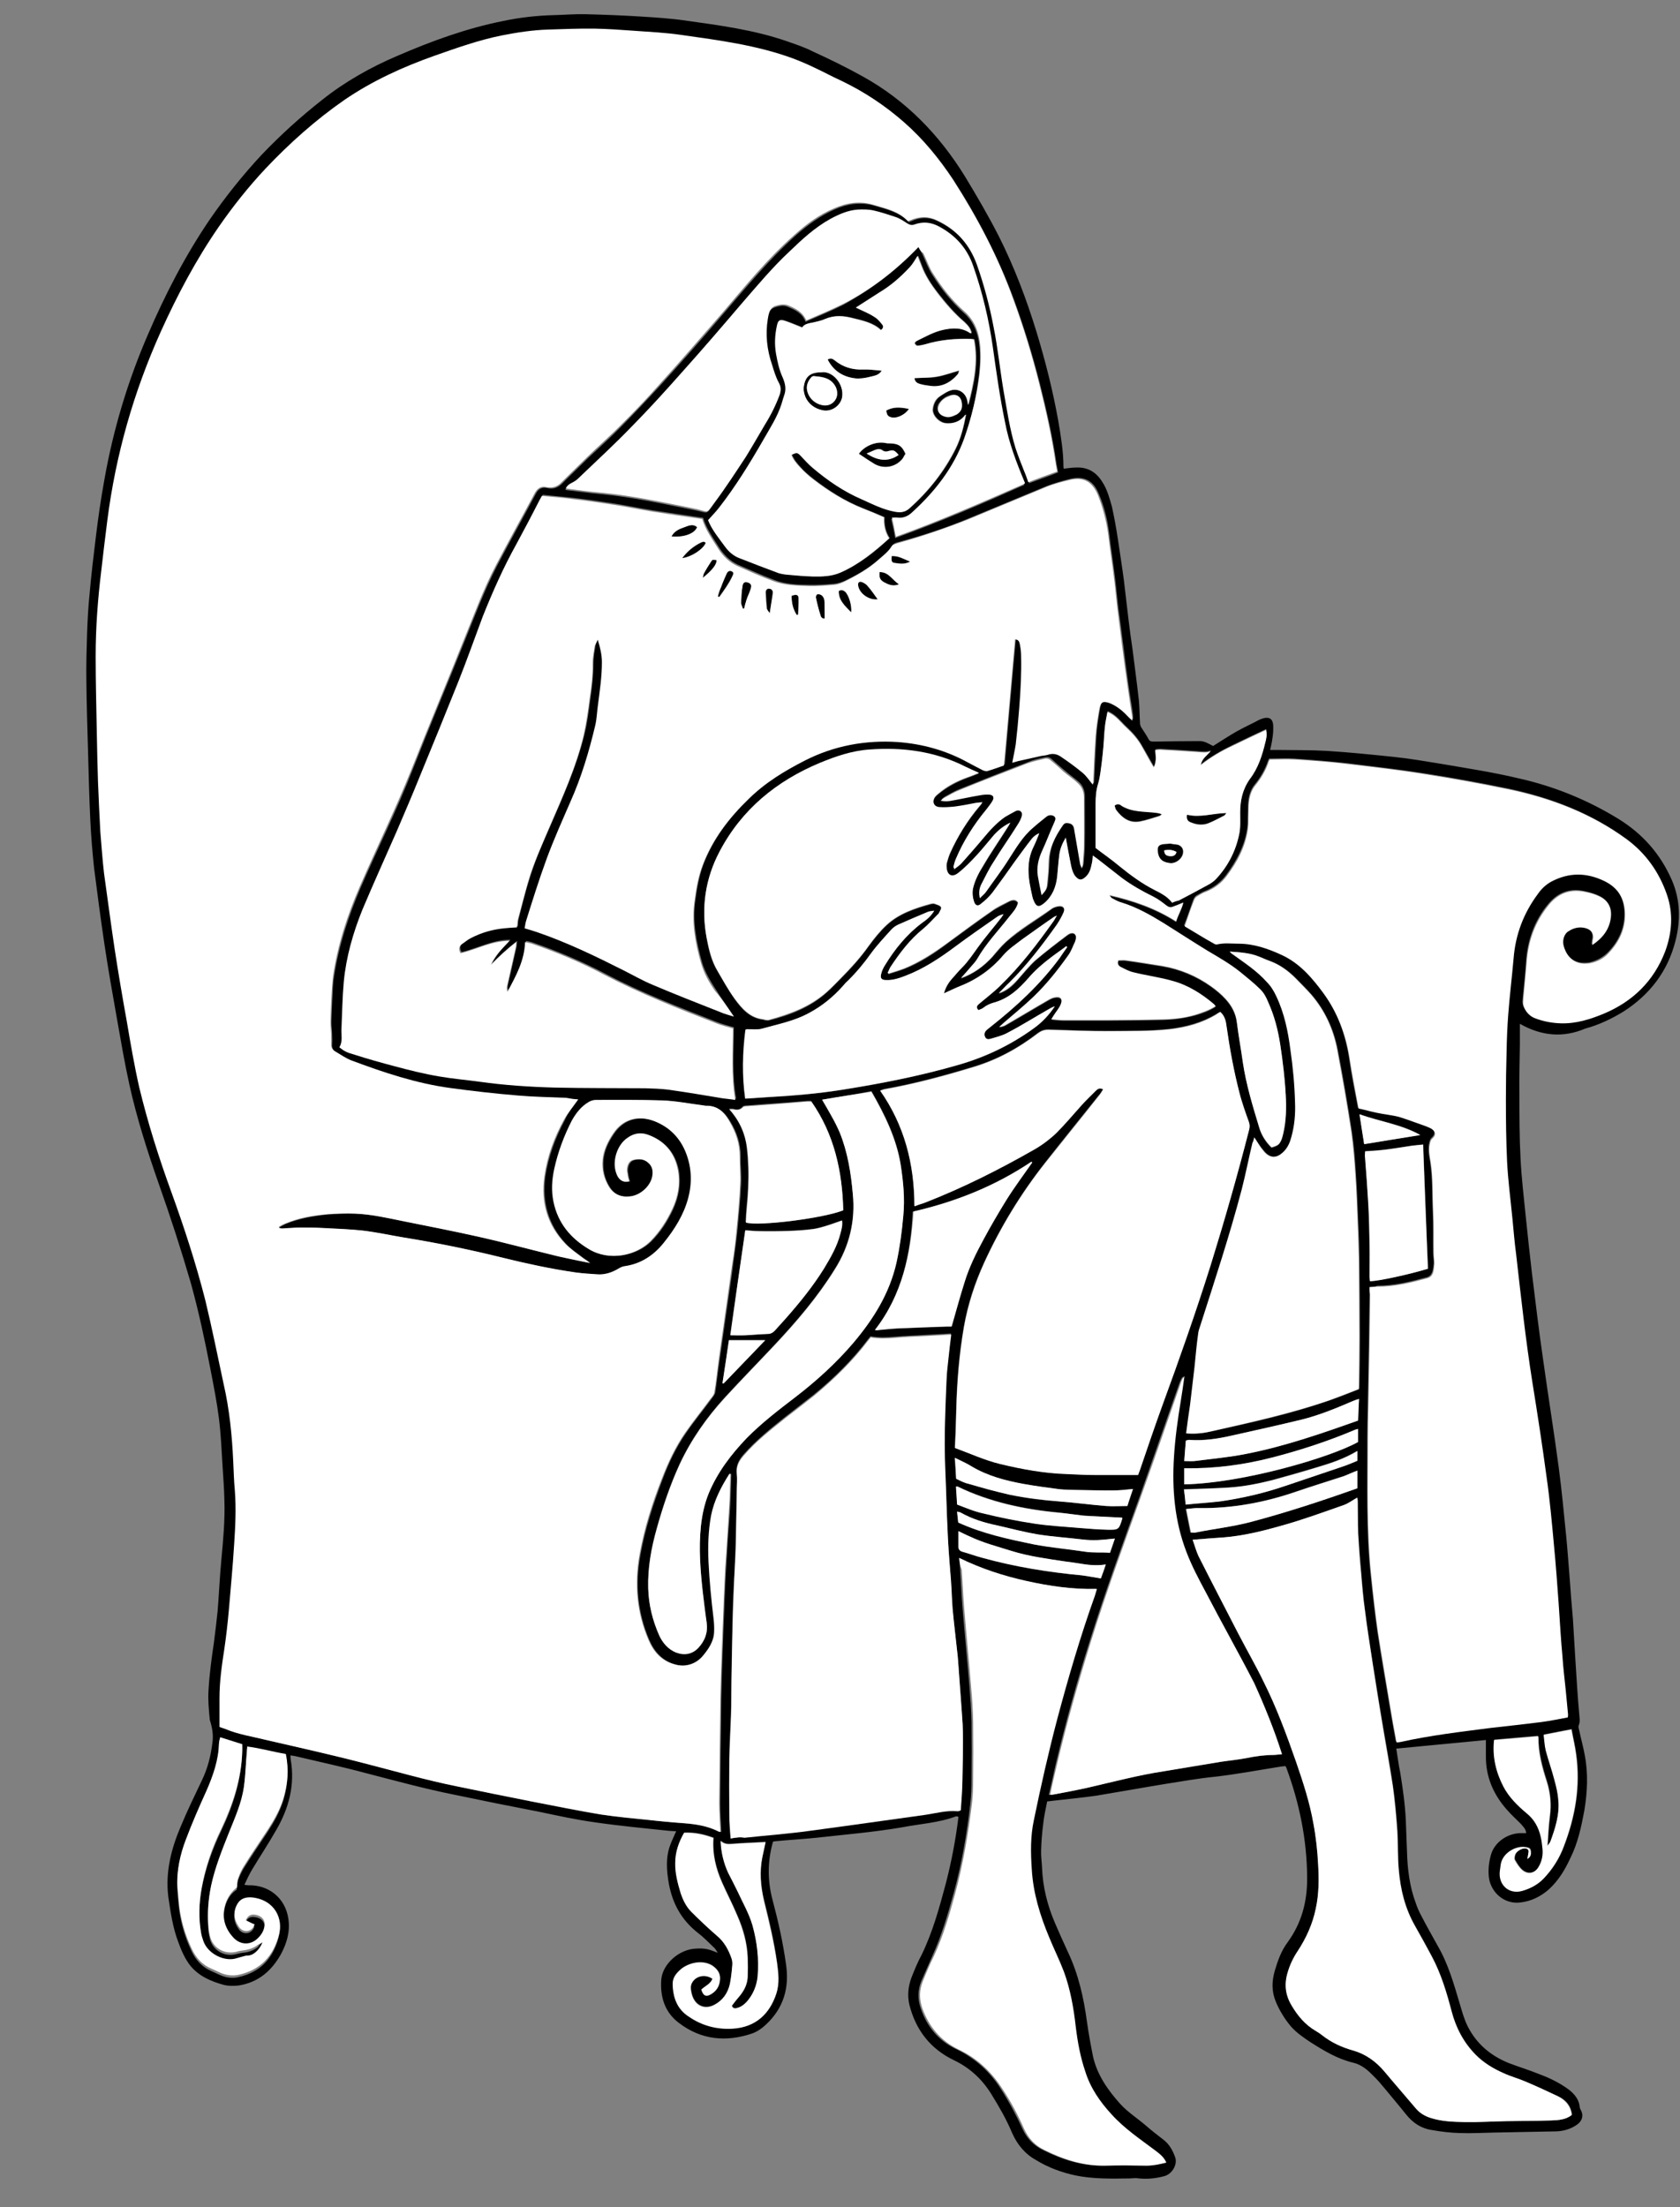 <?xml version="1.0" encoding="utf-8"?>
<!-- Generator: Adobe Illustrator 24.1.0, SVG Export Plug-In . SVG Version: 6.00 Build 0)  -->
<svg version="1.1" id="Calque_1" xmlns="http://www.w3.org/2000/svg" xmlns:xlink="http://www.w3.org/1999/xlink" x="0px" y="0px"
	 viewBox="0 0 721.8 947.9" style="enable-background:new 0 0 721.8 947.9;" xml:space="preserve">
<rect x="0" y="0" width="721.8" height="947.9" fill="#808080" stroke="none"/>
<style type="text/css">

	.st1{fill:#FFFFFF;}
</style>
<path d="M653,439.7c0,3.2,0,6.2,0,9c-0.1,7-0.3,14.1-0.2,21.1c0,9.3,0,18.6,0.5,28c0.4,8.1,1.4,16.3,2.2,24.4
	c0.8,7.9,1.7,16,2.6,23.9c1.6,12.9,3.1,25.7,5,38.6c2.1,15.2,4.6,30.4,6.6,45.6c1.3,9.7,2.2,19.6,3.2,29.4c0.6,6.1,1,12.1,1.5,18.1
	c0.4,6,0.9,11.8,1.4,17.6c0.4,6.1,0.7,12.1,1.1,18.2c0.5,7.5,0.9,15,1.6,22.5c0.1,1.7,0.5,3.1-0.2,4.9c-0.3,0.7,0.1,1.8,0.3,2.6
	c0.7,3.4,1.7,6.9,2.3,10.3c1.5,7.9,1.1,15.8-0.2,23.7c-1.3,7-2.8,14-6,20.4c-2.3,5-5.1,9.7-9.3,13.5c-3.4,3-7.6,5.1-12.3,5.6
	c-6.7,0.8-12.5-4.2-13.4-10.7c-0.4-3.4,0-6.9,1-10.2c1.6-5,6.8-8.7,12.4-8.9c0.8,0,1.7,0,2.6,0c-0.1-1.8-1.3-2.8-2.3-4
	c-2-2-4.2-4-6.1-6.2c-5.7-6.5-8.9-13.9-8.9-22.6c0-2.2,0-4.6,0-7.2c-12.8,1.3-25.5,2.4-38.5,3.7c0.6,3.6,1,7.1,1.7,10.3
	c1.1,6.8,2.1,13.7,2.4,20.6c0.2,4.4,0.3,8.8,0.5,13.2c0.2,7.6,1.1,15.1,3.8,22.3c0.6,1.8,1.3,3.4,2.2,5.1c2.3,4.5,4.8,8.8,7.2,13.2
	c4.6,7.9,7,16.6,9.6,25.3c0.9,3.1,1.9,6.6,3.4,9.5c3.8,7.4,9.8,12.4,17.4,15.5c4.4,1.7,8.8,3,13.2,4.8c4.6,1.7,8.9,3.8,12.8,6.7
	c2.4,1.9,4.3,4.2,4.6,7.3c0,0.4,0.2,0.8,0.3,1.1c1.5,2.4,0.9,4.9-1.3,6.5c-2.9,2.1-6.3,3-9.7,3c-8.7,0.2-17.4,0.3-26.1,0.5
	c-5,0.1-9.9,0.4-14.9,0.2c-4-0.1-7.9-0.6-11.9-1.3c-4.6-0.7-8.1-3.1-11-6.7c-3-3.8-6.3-7.6-9.3-11.3c-1.5-1.8-3-3.6-4.8-5.3
	c-2.4-2.5-5.1-4.8-8.6-5.6c-6.7-1.6-12.5-5.1-18.2-8.7c-3-2-6.1-4.1-8.5-6.8c-2.7-3.2-5-6.9-6.6-10.8c-1.8-4.4-1.7-8.7-0.4-13.2
	c1.3-4.4,2.8-8.6,5.5-12.2c6.1-8.4,8.5-17.6,8.4-27.9c-0.1-16.2-3.3-31.8-8.9-47c-0.1-0.2-0.2-0.4-0.4-0.8c-0.6,0.1-1.3,0.1-1.9,0.2
	c-9.5,1.5-18.9,3.3-28.6,4.4c-7.1,0.7-14.2,2-21.3,3.1c-9.8,1.6-19.7,3.4-29.4,5c-6.3,0.9-12.6,1.5-18.8,2.2
	c-0.7,0.1-1.5,0.2-2.4,0.3c-0.6,3.2-1.4,6.5-1.7,9.7c-0.5,3.8-0.8,7.7-0.9,11.5c-0.1,2.3,0.3,4.7,0.4,7.1c0.3,8.4,2.3,16.3,5.6,24
	c1.8,4.2,3.6,8.2,5.5,12.3c4.5,9.5,6.8,19.6,8.2,30c0.7,5,1.6,9.9,2.6,14.9c1.8,8,6.4,14.5,11.8,20.5c3.1,3.4,7.3,6.1,10.8,9.1
	c2.4,2.1,5.1,4.2,7.7,6.2c2.5,1.9,4,4.7,5,7.5c1.1,3.1-1.3,7.2-4.6,8.1c-4,1.1-7.8,1.4-11.8,0.9c-1-0.1-2.2,0.1-3.2,0.1
	c-7.7,0.1-15.6,0.3-23.3-1.3c-6-1.3-11.7-3.4-16.9-6.6c-4.7-2.6-8-6.6-10.2-11.5c-2.5-6-5.7-11.5-9.1-17c-4-6.4-9.3-11.2-16-14.4
	c-10.2-4.9-16.4-13.1-19.1-23.8c-0.9-4-0.5-7.7,0.8-11.4c1.3-3.3,2.7-6.8,4.4-9.9c4.8-9.8,7.7-20.4,10.5-30.9
	c2.4-9.3,4.2-18.7,5.4-28.5c-0.4-0.1-0.8-0.3-1.1-0.2c-7.4,2.8-15.4,3.2-23.1,4.7c-12.3,2.1-24.5,3.1-37,4.5
	c-5.8,0.6-11.8,0.9-17.6,1.5c-0.3,0-0.6,0.1-0.9,0.2c-2.4,8.5-2.4,16.8-0.1,25.3c2.4,9,4.4,18,5.7,27.3c1.5,10.1-1,18.9-8.7,26
	c-1.7,1.6-3.7,3-6,3.8c-11.1,3.7-21.7,2.7-31.2-4.5c-6.2-4.6-8.2-11.2-7.7-18.6c0.5-6.8,7.7-13.1,14.8-13.4c4-0.2,5.2,0.1,9.5,1.8
	c-0.7-1-1.1-1.9-1.8-2.4c-2.2-2.1-4.4-4.4-6.8-6.2c-6.9-5.4-10.8-12.4-12.4-20.9c-1-5.7-1.5-11.4,0.6-16.9c0.7-1.9,1.6-3.7,2.5-5.8
	c-1.1-0.1-2.2-0.1-3.2-0.2c-10.4-1.1-21-2.1-31.4-3.6c-8.1-1.1-16.3-2.9-24.4-4.6c-12-2.3-23.9-4.7-35.8-7.2
	c-13.1-2.6-25.8-6.1-38.6-9.4c-10-2.7-20.3-4.9-30.4-7.3c-0.5-0.1-1.1-0.2-1.9-0.3c0,0.6,0,1.1,0.1,1.8c1.9,10.9-0.8,21-6.3,30.4
	c-3.3,5.8-7.1,11.5-10.5,17.2c-1.1,1.9-2,3.8-3.1,6.2c0.8,0.1,1.4,0.2,1.8,0.2c8.6-0.2,15.8,5.4,17.1,14.4
	c0.8,5.6-0.7,10.5-3.2,15.2c-4,7.1-9.6,12-17.9,13.4c-2.1,0.3-4.5,0.3-6.6-0.2c-5.4-1.5-10.5-3.6-14.3-8.1c-2.4-3-4-6.7-5.3-10.3
	c-2.4-6.3-3.3-12.8-4.3-19.5c-1.3-10.7,1.3-20.7,5.4-30.3c2.8-6.7,6-13.3,9.1-19.8c2.5-5.2,3.8-10.5,4.5-16.3c0.4-3-0.1-6.1-1-9
	c-0.1-0.3-0.2-0.6-0.2-0.9c-0.4-4.3-0.8-8.4-0.5-12.6c0.4-6.8,1.3-13.5,2.3-20.2c0.6-4.5,1.1-9,1.6-13.6c0.6-7.3,0.9-14.6,1.6-22
	c0.8-8.6,1.6-17.1,1.3-25.8c-0.1-4.9-0.5-9.7-0.8-14.7c-0.4-6.7-0.7-13.4-1.5-19.9c-0.9-7.2-2.3-14.3-3.7-21.5
	c-2.4-12.4-5-24.6-8.4-36.9c-4.2-14.4-8.8-28.6-13.8-42.7c-4.9-14-9.4-28.1-12.6-42.5c-2.1-9.5-3.7-19-5.4-28.6
	c-1.9-10.7-3.8-21.4-5.4-32.2c-1.6-10.8-3-21.5-4.4-32.4c-0.7-6.8-1.3-13.7-1.6-20.5c-0.5-10-0.7-20.2-1-30.2
	c-0.3-9.9-0.6-19.9-0.7-30c-0.1-6.6,0.1-13.1,0.3-19.6c0.2-5.8,0.5-11.7,1.1-17.4c0.7-8.2,1.7-16.4,2.7-24.6s2.2-16.5,3.7-24.7
	c3.8-21.4,10-42,18.6-61.9c7.4-17.2,16-33.9,26.6-49.5c6.7-9.7,14.1-19,22.2-27.7c8.1-8.5,16.8-16.4,26.1-23.7
	c9.8-7.8,20.8-14,32.3-18.9c14.8-6.4,29.9-11.9,45.6-15c7.1-1.5,14.3-2.3,21.6-2.5c4.5-0.1,9-0.5,13.5-0.4c7.9,0.2,15.9,0.5,23.8,1
	c6.4,0.4,12.8,0.8,19.1,1.7c14.8,2.1,29.7,4,44,9c3.7,1.3,7.4,2.5,10.9,4.3c7.2,3.3,14.4,6.8,21.4,10.7c18.5,10.2,32.9,25,44,43
	c5.1,8.4,10,16.8,14.5,25.6c6.7,13.3,12,27.3,16.3,41.4c3.8,12.5,7,25.2,9.3,38.1c1.1,6.5,2.2,13.1,2.2,19.6c0,0.2,0.1,0.5,0.1,0.8
	c1.8-0.2,3.6-0.5,5.4-0.5c5-0.2,8.6,2,11.2,6.2c2.1,3.2,3.1,7,4.1,10.5c1,4.5,1.8,8.9,2.5,13.5c0.9,6.2,1.9,12.3,2.7,18.5
	c0.7,5.7,1.3,11.4,2,17c0.5,4.3,1.1,8.4,1.7,12.5c0.9,7.3,1.9,14.5,2.7,21.8c0.3,3.3,0.3,6.7,0.5,10c0,0.4,0.2,0.9,0.4,1.4
	c1.1,1.8,2.3,3.4,3.3,5.3c0.5,1,1.3,1,2.2,1c6.6-0.1,13.2-0.2,19.8-0.2c2.1,0,3.7,1.1,5.7,2.1c3.2-2,6.7-4.3,10.2-6.3
	c3-1.7,6.4-3.2,9.5-4.9c0.6-0.3,1.3-0.5,1.9-0.7c2.5-0.7,4,0.3,4.2,2.8c0.2,3.2-0.3,6.4-1,9.5c-0.1,0.4-0.2,0.7-0.3,1.3
	c1.3,0,2.2,0,3.2,0c7,0.1,14.1,0,21.1,0.4c9.7,0.6,19.4,1.6,29,2.6c6.8,0.7,13.6,1.9,20.4,3c11.1,1.9,22.2,3.6,33.1,6.2
	c15.2,3.4,29.7,9.3,43,17.5c10.3,6.4,17.9,15,22.8,26.2c3.7,8.6,3.8,17.4,1.5,26.3c-3.3,12.9-11,22.9-22.2,30.1
	c-5.2,3.2-10.7,5.8-16.6,7.4C671.8,445.7,662.5,445.1,653,439.7z M248.4,472.2c-1.5-0.1-3-0.2-4.7-0.3c-6.9-0.3-13.9-0.4-20.8-1
	c-9.6-0.8-19.2-2-28.9-3.2c-14.8-1.9-28.8-6.7-42.7-11.9c-2.4-0.8-4.6-2.4-6.8-3.8c-1.3-0.7-1.9-1.8-1.8-3.3c0.1-1.4,0.1-2.8,0-4.3
	c0-1.8-0.3-3.4-0.3-5.3c0.1-4.1,0.3-8.1,0.5-12.2c0.1-2.4,0.2-4.9,0.6-7.3c2-13.4,6.2-26.1,11.5-38.5c7.3-16.8,15.5-33.2,22.2-50.3
	c7.2-18.4,14.9-36.7,22.2-54.9c4.5-11.1,8.6-22.2,14.1-32.8c5.4-10.3,11.2-20.7,16.7-31c1.1-2.1,2.6-3,4.9-2.5
	c2.8,0.7,4.9-0.3,6.8-2.3c0.5-0.5,1-1,1.6-1.6c3.1-3,6.3-6.2,9.4-9.2c4.8-4.5,9.6-8.8,14.2-13.5c5.7-5.8,11.3-11.7,16.7-17.6
	c9-9.9,17.9-20,26.6-30.2c10.1-11.7,19.9-23.7,31.4-34c5.2-4.6,10.7-8.6,16.9-11.3c5.4-2.4,11.1-3.2,16.8-1.6c5.4,1.6,11,2.8,15,7.1
	c0.5-0.2,0.7-0.3,1-0.4c3.7-1.7,7.4-1.9,11.2-0.1c8.7,4.1,14.3,10.5,17.5,19.4c3.1,8.7,5.5,17.5,7.1,26.6c1.6,9,2.5,18,4.2,26.9
	c1.5,8.4,2.6,16.8,5.2,25c1,3.3,2.4,6.7,3.7,9.9c0.6,1.6,1.1,3.1,1.8,4.8c4.4-1.6,8.4-3,12.4-4.6c-0.2-1.3-0.4-2.3-0.6-3.3
	c-1.7-11.8-4.3-23.3-7.2-34.8c-3.1-12.2-6.8-24.2-11.1-36c-6.7-18.1-15.5-35.1-25.9-51.3c-6-9.1-12.8-17.4-21-24.6
	c-8.1-7.2-17.1-13.2-26.9-17.8c-4.1-1.9-7.8-4-11.9-5.8c-2.9-1.4-5.8-2.6-8.9-3.8c-15.5-5.8-31.7-7.8-48-10.1
	c-6.8-0.9-13.7-1.3-20.5-1.8c-5.5-0.4-11.1-0.9-16.7-0.9c-6.7-0.1-13.4,0.2-20,0.4c-6.7,0.2-13.3,1.3-19.8,2.5
	c-9.8,2-19.4,5.3-28.9,8.7c-13.7,4.9-26.7,10.9-38.8,19c-12.5,8.6-23.6,18.6-34,29.6c-7.4,7.7-14,16.1-20,24.9
	c-9.8,13.9-17.9,29-24.9,44.7c-11.7,25.9-19.4,52.9-23,81.2c-0.9,7.2-1.7,14.4-2.6,21.6c-1.5,12.2-2.4,24.3-2.4,36.7
	c0,11,0.3,22,0.5,33c0.1,6.9,0.2,13.9,0.5,20.8c0.2,7.2,0.5,14.3,1,21.5c0.4,6,0.8,12,1.6,17.9c1.4,10.7,2.8,21.4,4.5,32.1
	c1.6,10.5,3.4,21.2,5.3,31.6c1.7,9.4,3.1,18.8,5.3,28.1c3.6,15.4,8.5,30.4,13.9,45.3c5.5,15.1,10.5,30.5,14.5,46.2
	c2.9,12,5.3,24,7.9,36.1c2.4,10.9,3.4,22,4.1,33.1c0.2,4.3,0.3,8.5,0.7,12.6c0.7,7.7,0.2,15.4-0.3,23.1c-0.6,9.5-1.5,18.9-2.3,28.5
	c-0.5,5.5-1,10.9-1.9,16.3c-1,7-2.1,14-2.1,21.2c0,4.2,0,8.2,0,12.4c1,0.3,1.8,0.6,2.6,0.9c5.5,2.2,11.4,3.1,17.1,4.6
	c14.2,3.2,28.4,6.5,42.5,10.1c13.3,3.4,26.4,7.2,39.8,9.9c10.7,2.2,21.4,4.4,32.1,6.5c9.9,1.9,19.9,4.1,29.9,5.6
	c6.7,1,13.5,1.7,20.2,2.3c5.1,0.5,10,0.9,15.1,1.4c5.3,0.4,10.3,1.1,15.1,3.6c0.2,0.1,0.5,0.1,0.8,0.1c-0.2-4.3-0.5-8.4-0.5-12.5
	c0.1-14.8,0.3-29.7,0.5-44.4c0.1-6,0.3-11.9,0.5-17.8c0.3-8.8,0.6-17.5,1-26.3c0.2-4.3,0.3-8.5,0.6-12.6c0.4-7.6,0.9-15.1,1.5-22.8
	c0.2-2.4,0.3-4.9,0.4-7.3c0.1-3.3,0.2-6.8,0.3-10.1c-0.3,0.1-0.5,0.1-0.5,0.2c-3.6,5.5-6.6,11.2-7.8,17.8
	c-1.2,6.6-1.5,13.2-1.1,19.9c0.4,8.2,1.1,16.5,2.2,24.6c0.2,1.8,0.3,3.7,0.2,5.5c-0.2,4.1-2.3,7.2-4.7,10.1
	c-2.9,3.8-7.6,5.2-12.3,3.8c-5.6-1.6-9-5.5-11.2-10.5c-5.1-11.9-6.2-24.1-3.8-36.8c2-11.1,5.5-21.8,9.5-32.3
	c2.6-7,5.8-13.7,10.1-19.9c3.4-5,7.3-9.7,10.9-14.6c0.6-0.8,1.4-1.8,1.6-2.7c0.7-4.5,1.1-8.9,1.8-13.4c0.9-6.6,1.9-13.2,2.8-19.8
	c1-7.3,2.2-14.7,3.1-22c0.6-4.7,1.3-9.3,1.8-14.1c0.6-6.7,1.3-13.5,1.6-20.3c0.2-4-0.3-7.9-0.2-11.9c0-5.3-1.5-10.1-4.3-14.7
	c-2.2-3.8-5.2-6.9-10.1-6.9c-0.5,0-1-0.1-1.5-0.2c-5.8-0.7-11.8-1.9-17.5-2.1c-9.4-0.4-18.9-0.2-28.5-0.2c-1,0-2.1,0.4-3,0.9
	c-3.1,1.9-5.5,4.8-7.2,7.9c-3.4,6.6-6.1,13.7-7.6,20.9c-1,4.7-1.4,9.3-0.3,14.1c2,9,7.3,15.6,15.2,20.3c8.9,5.2,20.4,2.6,26.4-3.4
	c4.1-4.1,7-8.7,9.4-13.8c2.4-5.3,3.4-10.7,2.5-16.5c-1.4-7.6-5.8-12.8-13.1-15.5c-2.9-1-5.8-0.5-8.5,1.3c-4.4,2.9-6.7,10.1-5,15.1
	c0.2,0.6,0.5,1.3,0.8,1.8c1,1.7,2.5,2.4,4.8,1.8c-0.2-0.8-0.5-1.6-0.6-2.4c-0.2-0.9-0.4-2-0.3-2.9c0.2-1.7,0.9-3.2,2.5-3.8
	c2.3-0.6,4.7-0.6,6.7,1.3c1.8,1.7,2,3.7,1.6,5.8c-0.8,4.2-5.2,7.9-9.4,8.5c-4,0.5-7.1-0.7-9.2-4.1c-2.2-3.4-3.1-7.4-2.7-11.7
	c0.4-4.1,2.1-7.6,4.4-11c4.5-6.8,11.3-8,17.8-5.5c6.6,2.5,11.1,7.3,13.7,13.9c2.4,6.4,2.6,12.8,0.8,19.4c-1.9,7.2-6,13.3-10.4,18.9
	c-4.4,5.5-9.8,9.2-16.9,10.1c-0.9,0.1-1.9,0.7-2.7,1.1c-2.7,1.7-5.6,2.6-8.9,2.4c-3.1-0.2-6.3-0.4-9.3-0.8
	c-10.5-1.5-21-3.6-31.3-6.3c-14-3.4-28.2-6.4-42.5-8.7c-6-0.9-11.8-2.3-17.8-3c-5.6-0.7-11.3-0.8-16.9-1.1
	c-3.3-0.2-6.8-0.2-10.1-0.2c-2.5,0-5.1,0.3-7.6,0.4c-0.4,0-0.8-0.1-1.3-0.2c0-0.2-0.1-0.3-0.1-0.5c0.8-0.4,1.7-0.9,2.5-1.3
	c5.8-2.4,12-3.4,18.2-4.1c4-0.3,7.9-0.5,11.9-0.3c7.1,0.2,14.1,1.9,21,3.3c10.4,2.1,21.1,4.1,31.5,6.5c11.7,2.6,23.3,5.7,35,8.6
	c4.5,1,8.9,1.9,13.4,2.8c-0.9-0.9-2.1-1.5-3-2.2c-2.6-2-5.4-3.8-7.6-6.2c-7.6-8.1-10.2-17.9-8.8-28.8c1.3-8.6,4.3-16.7,8.4-24.3
	C244,477.9,246.3,475.2,248.4,472.2z M315.3,436.6c-2.7-4.2-5.3-7.7-7.6-11.4c-2.4-3.7-4.8-7.6-6.1-12c-2.4-8.7-4.2-17.5-2.8-26.7
	c0.7-5.2,1.6-10.3,3.4-15.2c4.3-11.2,11.4-20.5,19.9-28.7c7.1-6.9,15.5-12.1,24.2-16.5c12.6-6.4,25.8-8.9,39.8-7.9
	c10.7,0.7,20.8,3.7,30.2,8.8c2.1,1.1,4.4,2.3,6.5,3.4c0.5,0.2,1.1,0.4,1.7,0.3c2.4-0.7,5-1.7,7.2-2.4c1.6-18.2,3.1-36.2,4.8-54.2
	c1.7,0.1,1.9,1.3,2.1,2.3c0.3,1.5,0.4,2.9,0.5,4.6c0.2,7.5-0.2,15-0.8,22.6c-0.4,5.2-0.9,10.3-1.5,15.6c-0.3,2.5-0.9,5.1-1.5,7.9
	c1-0.3,1.8-0.6,2.5-0.7c3.2-0.7,6.6-1.5,9.8-2.2c0.9-0.2,2-0.2,2.9-0.5c1.9-0.6,3.8-0.4,5.4,0.6c3.2,2.2,6.6,4.6,9.6,7.1
	c1.7,1.4,2.8,3.3,4.4,5.1c0.1-0.4,0.2-0.7,0.2-1c0.3-6.6,0.6-13.2,1-19.7c0.3-4.2,0.9-8.2,1.7-12.3c0.5-2.6,1.5-2.9,4.1-2.1
	c2.8,0.9,5.1,2.6,7.1,4.8c0.8,0.8,1.7,1.7,2.9,2.8c-0.1-1-0.1-1.5-0.1-1.9c-0.6-4.5-1.4-8.8-2-13.3c-1.5-10.9-2.8-21.9-4.3-32.8
	c-0.5-4-0.8-7.9-1.3-11.9c-0.8-6.8-1.9-13.6-2.7-20.4c-0.7-5.7-2.1-11.3-4.4-16.6c-2.2-5.5-6.1-7.9-12.4-6.4c-3.3,0.8-6.7,1.8-9.9,3
	c-11.2,4.6-22.3,9.3-33.5,13.9c-9.8,4.1-20,7.4-30.3,10.2c-0.9,0.2-2.1,0.6-2.5,1.3c-1.5,2.3-3.6,4.1-5.6,5.8
	c-4.5,4.1-9.5,6.9-14.9,9.5c-1.4,0.6-2.8,1.1-4.4,1.3c-3.6,0.3-7.2,0.6-10.9,0.5c-5.1-0.1-10.1-0.2-15-2.1c-5.3-2-10.4-4.3-15.7-6.6
	c-3.2-1.5-5.8-4-7.8-7c-2.7-4.3-5.7-8.4-7.1-13.1c-7.3-1.1-14.4-2.1-21.5-3.2c-6.2-1-12.3-2.3-18.4-3.2c-5.3-0.8-10.7-1.6-16.1-2.2
	c-4.3-0.5-8.6-0.8-12.9-1.3c-0.4,0.7-0.8,1.4-1.1,2c-3.3,6.4-6.6,12.8-10,19c-5.5,9.9-10.1,20.3-14.3,30.8
	c-3.6,9.3-6.9,18.7-10.5,28c-5.4,13.7-11,27.4-16.6,40.8c-3.1,7.8-6.6,15.6-9.8,23.3c-5,11.3-10,22.6-14.8,33.8
	c-4.2,9.9-7,20.4-8,31c-0.6,6.7-0.7,13.5-1,20.3c-0.1,2.6,0.5,5.4-0.9,7.8c2,1.7,2.9,2.2,6.6,3.2c5.7,1.6,11.3,3.3,17,4.9
	c6.4,1.6,12.8,3.1,19.2,4.4c5.8,1,11.8,1.5,17.5,2.3c10.5,1.5,21.4,2.2,32.1,2.5c13.1,0.3,26,0.2,39.1,0.3c3.2,0,6.6,0.1,9.8,0.6
	c7.7,1.1,15.6,2.4,23.3,3.7c1.7,0.3,3.3,0.5,5.5,0.7c-1.9-10.4-1-20.8-1-30.7c-2.5-0.7-4.8-1.3-6.9-2.1
	c-16.3-6.4-32.6-12.6-48.1-20.8c-10-5.3-20.7-9.8-31.4-13.5c-0.8-0.3-1.9-0.5-2.9-0.7c-0.2,8.1-4.1,14.7-7.6,21.4
	c-0.2-0.7-0.3-1.6-0.2-2.3c1.3-5.6,2.5-11.2,3.8-16.8c0.1-0.5,0.1-1.1,0.2-2.3c-4.2,3.2-7.6,6.4-10.9,9.8c1-1.9,2.2-3.6,3.4-5.3
	c1.4-1.6,2.8-3,4.6-5c-7.7,0-14.1,3.7-21,5.3c-0.9-1.6-0.7-2.8,0.4-3.8c1.3-1,2.6-2.1,4.2-2.8c4.5-2.2,9.1-3.4,14.1-4.1
	c1.8-0.2,3.7-0.3,5.5-0.4c0.1-1.3,0.1-2.4,0.4-3.4c1.4-5.3,2.6-10.7,4.3-15.9c2.3-8,5.7-15.7,9.1-23.4c5.6-12.9,11.4-25.8,14.8-39.6
	c1.3-5.2,1.9-10.4,2.6-15.7c0.7-5,1.3-10,1.3-15.1c0-2.6,0.5-5.2,0.9-7.7c0.1-0.8,0.6-1.6,1.3-2.8c1,3.4,1.7,6.6,1.8,9.7
	c0.1,6.2-0.8,12.3-1.7,18.4c-0.4,2.8-0.5,5.7-1.1,8.5c-2.5,11.4-6.1,22.5-10.8,33.2c-3.6,8.1-7.2,16.2-10.2,24.5
	c-3.2,8.8-6,17.8-8.8,26.6c-0.3,1-0.4,2.1-0.6,3.1c1.9,0.6,3.7,1.1,5.5,1.7c12.7,4.5,24.7,10.2,36.9,16.3c4.3,2.1,8.4,4.5,12.7,6.3
	c9.6,4.1,19.2,7.8,29,11.7C311.1,435.3,313,435.9,315.3,436.6z M588.4,552.8c0,1.1,0,1.9,0,2.6c-0.1,7.3-0.2,14.7-0.3,22
	c-0.2,9-0.3,18.1-0.5,27.1c-0.1,4.4-0.2,8.7-0.2,12.9c0.1,19.8-0.6,39.6,1.5,59.3c0.8,7.8,1.7,15.8,2.8,23.6c1.8,12.2,4,24.3,6,36.4
	c0.6,3.7,1.3,7.4,2,11.2c0.6-0.1,1,0,1.5-0.1c12.9-2.7,26-4.4,39.1-6.1c7.2-0.9,14.4-1.6,21.6-2.5c3.8-0.5,7.6-1.4,11.4-2
	c0-0.6,0.1-0.9,0.1-1.3c-0.3-3.4-0.6-7.1-1-10.5c-0.4-4.8-1-9.5-1.4-14.4c-0.6-7.4-0.9-14.8-1.6-22.2c-0.6-8.4-1.3-16.6-2-25
	c-0.9-9.8-1.9-19.8-3.2-29.7c-1.8-13.7-4-27.3-6.1-40.7c-2.9-18.3-4.9-36.8-7-55.1c-0.6-5.1-1-10.2-1.6-15.4
	c-0.8-8.2-1.8-16.4-2.3-24.6c-0.4-8.8-0.5-17.5-0.5-26.3c0-6.9,0.1-13.9,0.3-20.9c0.1-5.3,0.3-10.4,0.7-15.7
	c0.6-8,1.6-16.1,2.3-24.1c0.8-10.2,4.5-19.4,10.4-27.7c1.6-2.1,3.3-4.1,5.7-5.3c7.5-4.3,15.1-4.1,22.9-0.3c6.1,2.8,8.8,7.7,8.9,14.2
	c0.1,6.5-2.5,12-6.9,16.6c-2.2,2.3-5,3.8-8.1,4.5c-5.8,1-9.7-1.8-11.3-7.2c-0.8-2.6,0.1-5.4,2.1-6.6c1.9-1,4-1.8,6.1-1.5
	c3.3,0.5,5,2.3,4.2,5.6c-0.1,0.5-0.1,1-0.2,1.9c4.6-2.9,7.4-6.7,8-11.9c0.5-4.4-1.3-7.4-5.2-9.1c-1.8-0.8-3.8-1.4-5.8-1.8
	c-6.4-1.4-11.5,0.6-15.6,5.5c-6.1,7.3-9,15.8-9.6,25.1c-0.3,4.8-0.8,9.5-1.3,14.3c-0.1,1.4-0.4,2.9,0.1,4.3c0.9,2.3,2.5,4.3,5,5.1
	c3.4,1.3,7.2,2,10.9,2.1c6.6,0.2,12.7-1.7,18.6-4.2c12.4-5.2,21.5-13.9,26.2-26.6c3-8.1,3.7-16.6,0.7-24.7
	c-3.3-9.4-9-17.4-17.1-23.4c-15.1-11-32.3-17.6-50.5-21.5c-12.1-2.5-24.2-4.7-36.4-6.6c-10.8-1.7-21.8-2.9-32.7-4.3
	c-7.6-0.8-15.4-1.5-23-2c-3.4-0.2-7.1,0-10.8,0c-0.1,0.2-0.4,0.5-0.5,0.9c-1.3,3.8-3.2,7.2-5.8,10.3c-1.7,2.1-2.4,4.7-2.7,7.2
	c-0.2,1.8-0.1,3.4-0.2,5.3c-0.1,1.9,0.1,4-0.2,5.8c-1,7.7-4.6,14.4-9.2,20.6c-2.2,2.9-5.1,5.2-8.6,6.6c-1.4,0.5-2.7,1.3-4.1,2.1
	c-0.5,0.3-1,1-1.3,1.7c-1.3,3.6-2.5,7.3-4,11.1c0,0,0.2,0.2,0.4,0.3c4.1,2.4,8.1,4.9,12.2,7.2c0.4,0.2,0.9,0.4,1.4,0.3
	c2.9-0.7,6.1-0.4,9.1-0.3c6.8,0,12.9,2.1,18.9,5c7.5,3.4,12.8,9.7,17.5,16.1c6.3,8.4,9.8,18,11.4,28.4c1,7.1,2.4,14.1,3.8,21.3
	c2.6,0.6,5.1,1.3,7.7,1.8c3.2,0.6,6.6,0.9,9.7,1.8c4,1,7.7,2.5,11.5,4c0.7,0.2,1.4,0.5,2.1,0.9c2.1,1,2.5,2.8,0.7,4.4
	c-0.7,0.6-0.8,1.3-1,2c-0.7,2.7-0.2,5.6,0.3,8.2c1.1,7.1,0.8,14.2,1.1,21.2c0.3,6.1,0.1,12,0.2,18c0,1.8,0.5,3.6,0.2,5.3
	c-0.3,2.1-0.4,4.6-3,5.3c-7,1.9-14,3.6-21.2,3.6C590.9,552.6,589.9,552.8,588.4,552.8z M524.3,434.6c-0.5,0.3-1,0.5-1.6,0.8
	c-6.3,3.8-13.2,5.6-20.4,6.5c-8.5,0.9-16.9,0.8-25.3,0.8c-8.9,0.1-17.8-0.3-26.6-0.6c-1.7,0-3,0.4-4.5,1.5
	c-8.5,6.6-17.6,11.5-28,14.6c-12.5,3.8-25.2,7.2-38.1,9.5c-0.5,0.1-0.9,0.3-1.7,0.6c10.4,14.9,14.7,31.5,14.7,49.6
	c1.5-0.5,2.7-0.9,4.1-1.4c16.5-6.3,32.3-14.3,47.6-23.1c3.3-1.9,6.6-4.3,9.3-7c4-3.7,7.3-8,10.9-12c1.9-2.1,4.1-4.2,6.1-6.2
	c0.7-0.7,1.7-1.5,3.1-0.5c-0.5,0.8-0.9,1.7-1.6,2.4c-7.8,9.7-15.7,19.5-23.4,29.3c-10.4,13.3-19.1,27.5-26.1,42.8
	c-4.1,8.8-7,17.9-8.7,27.5c-2.1,11.8-3,23.6-3.3,35.5c-0.1,3.3-0.2,6.8-0.3,10.1c-0.1,2.1-0.2,4.3-0.3,6.5
	c6.6,2.4,12.8,5.3,19.5,6.9c9.4,2.2,18.8,4,28.6,4.3c4,0.1,7.7,0.3,11.7,0.4c6.4,0.1,12.6,0,18.9,0c0.3-0.8,0.5-1.4,0.7-1.9
	c3.2-9.4,6.5-18.8,9.8-28.2c7.3-19.9,14.4-39.9,20.7-60.1c6.1-19.1,11.5-38.5,16.5-58.1c0.3-1.1,0.3-2.3-0.1-3.3
	c-1.4-4.2-2.7-8.1-4-12.3c-2.4-9.5-4.3-19-5.6-28.8C526.7,438.5,526.1,436.4,524.3,434.6z M313.9,789.6c2.2-0.3,4.1-0.6,5.8-0.8
	c9.4-1,18.8-1.9,28.2-3c16.7-2.2,33.3-4.6,49.9-6.9c4.5-0.6,8.8-1.9,13.4-1.5c0.4,0,0.9-0.3,1.5-0.4c0.2-3.2,0.5-6.5,0.6-9.6
	c0.2-4.6,0.2-9.1,0.3-13.7c0.1-4.6,0.2-9.1-0.1-13.7c-0.3-6.1-0.8-12.1-1.3-18.2c-0.2-3.6-0.4-7.2-0.8-10.8
	c-0.7-6.8-1.5-13.6-2.2-20.4c-0.4-4.1-0.5-8-0.7-12.2c-0.4-6-0.9-12-1.3-17.9c-0.3-5.8-0.5-11.7-0.7-17.4
	c-0.3-7.7-0.8-15.6-0.7-23.3c0-9.3,0.4-18.6,0.8-27.9c0.1-3.2,0.5-6.6,0.9-9.8c0.3-3,0.7-6.2,1.1-9.4c-3.7,0.2-7.3,0.4-10.8,0.6
	c-4.5,0.3-9,0.4-13.5,0.8c-3.4,0.3-6.9,0.4-10.3-0.2c-0.3,0.4-0.6,0.7-0.9,1.1c-6.8,9-14.8,16.9-23.5,24c-4.1,3.2-8.1,6.3-12.2,9.5
	c-6.3,5-12.5,10-17.9,16.1c-2.1,2.4-3.4,4.8-3,8.1c0.3,2.2,0.1,4.5,0,6.6c-0.1,8.6-0.2,17-0.5,25.6c-0.2,5.6-0.5,11.3-0.8,16.9
	c-0.2,4.8-0.4,9.4-0.5,14.2c-0.2,8.6-0.3,17.2-0.5,25.8c-0.1,4.9,0,9.8-0.2,14.7c-0.2,6.2-0.6,12.3-0.7,18.4c-0.1,8-0.1,16.1,0,24.1
	C313.2,782.8,313.6,785.9,313.9,789.6z M434.1,353.3c-2.7,1.4-5,3.1-6.9,5.4c-2.5,2.9-5,6.1-7.6,8.9c-2.4,2.6-5.1,5.3-7.8,7.5
	c-2.7,2.1-4.8,1-5.1-2.4c0-0.7,0-1.6,0.2-2.2c0.4-1.4,0.8-2.7,1.4-4.1c3.2-7.2,7.4-13.9,12.5-19.9c0.3-0.4,0.6-0.8,1.3-1.7
	c-1.3,0.2-2,0.2-2.8,0.3c-3,0.5-6.2,1.1-9.2,1.6c-2.1,0.3-4.4,0.4-6.6,0.2c-2.4-0.2-3.1-2.5-1.7-4.5c0.4-0.5,0.9-0.9,1.5-1.4
	c3.7-3,7.8-5.2,12.4-6.9c1.5-0.5,2.9-1.1,4.9-1.9c-2.2-1-4-1.8-5.7-2.6c-13.2-6.5-26.9-8.5-41.4-7.4c-7.4,0.5-14.4,2.8-21.2,5.7
	c-18.5,7.9-33.4,20-43.1,38c-6.2,11.7-8,24.1-5.6,37.1c0.9,5,2,9.9,4.8,14.4c2.4,4,4.6,7.9,7.2,11.7c3,4.2,6.5,8.2,12.3,8.9
	c0.2,0,0.4,0.2,0.7,0.2c0.5,0.1,1.1,0.2,1.7,0.1c9.1-2.3,17.8-5.6,24.9-12c2.1-1.9,4.2-4.1,6.2-6.1c4.3-4.3,8.2-8.7,11.8-13.7
	c2.3-3.1,4.9-6.4,7.7-9c5.3-5,12.2-7.2,19-9.1c0.5-0.1,1-0.2,1.5-0.1c1,0.3,2.4,0.6,2.9,1.5c0.3,0.5-0.6,1.9-1,2.8
	c-0.1,0.2-0.3,0.4-0.5,0.5c-2,2-4.1,4.2-6.2,6.1c-5.7,4.7-10,10.3-14.1,16.5c-0.4,0.7-0.7,1.5-1.1,2.3c0.1,0.1,0.3,0.3,0.4,0.4
	c2.2-0.7,4.6-1.4,6.7-2.2c6.9-2.7,13.1-6.8,18.9-11.2c6.3-4.6,12.4-9.1,18.7-13.5c2.3-1.6,5-2.8,7.5-4.2c1.3-0.6,2.7-0.9,3.8,0.6
	c-0.6,2.4-2.3,4.2-3.8,6.1c-4.6,6-9.7,11.4-13.7,18c-0.7,1.3-1.7,2.3-2.6,3.3c-1.4,1.7-2.9,3.2-4.4,5c5.3-1.9,9.6-5.1,13.4-9.1
	c1.9-2.1,3.7-4.4,5.8-6.4c6.2-5.5,13.4-9.6,19.9-14.4c0.8-0.6,2-0.9,3-1c1.8-0.2,2.7,1,2,2.6c-0.8,1.8-1.8,3.6-2.9,5.3
	c-6.3,8.9-12.8,17.4-20.6,25.1c-0.7,0.7-1.5,1.6-2.3,2.3c-0.7,0.7-1.4,1.4-2.1,2.1c3.4-1,6-3.3,8.1-5.8c2.5-2.8,4.9-5.8,7.7-8.4
	c4.3-3.7,8.8-7.1,13.3-10.5c0.5-0.4,1-0.8,1.7-1c1.4-0.5,2.5,0.3,2.4,1.9c0,0.5-0.2,1.1-0.4,1.7c-0.9,2-1.7,4.1-2.9,5.8
	c-4.5,6.4-9.4,12.5-15,17.9c-4.1,4-8.5,7.5-12.8,11.2c-0.6,0.5-1.3,1.1-1.9,1.7c1.1-0.1,2.1-0.4,2.9-0.9c5.8-3.3,11.7-6.9,17.4-10.2
	c1.1-0.6,2.3-1.4,3.6-1.6c2.5-0.4,3.6,0.8,2.5,3.1c-0.7,1.7-2,3-3,4.7c-0.3,0.4-0.6,0.9-1,1.6c1.9,0.2,3.6,0.4,5.3,0.4
	c6.3,0,12.5,0,18.7,0c7.8,0,15.8-0.1,23.6-0.3c4.9-0.1,9.6-0.7,14.3-2c2.9-0.8,6-1.9,8.7-3.7c-0.4-0.4-0.6-0.8-0.9-1
	c-5.2-4.5-10.9-8-17.5-9.8c-5.5-1.6-11.2-2.3-16.8-3.7c-1.9-0.4-3.8-1.5-5.5-2.3c-1-0.5-1.8-1.6-1.1-2.9c1.1,0,2.2-0.1,3.2,0
	c5.2,0.7,10.3,1.6,15.6,2.4c7.7,1.3,14.8,4.3,21.1,8.8c2.2,1.6,4.3,3.3,6.1,5.3c2.5,2.8,4.4,6.2,4.9,10c0.7,5.8,1.8,11.7,2.6,17.4
	c1.5,9.4,4.3,18.6,7,27.8c1,3.2,2.8,6.3,5.3,8.6c2.7-0.8,3.2-1.3,4.3-3.4c0.3-0.7,0.5-1.6,0.7-2.4c1.3-5.5,1.5-11.1,1.1-16.8
	c-0.4-7.1-1.1-14.1-2.3-21.2c-0.9-6.5-2.4-12.8-5.3-18.7c-0.8-1.9-1.9-3.8-3.3-5.3c-2.7-2.7-5.7-5.2-8.8-7.6
	c-4.3-3.4-9.1-6.2-13.9-9c-6.4-3.8-12.6-7.9-18.9-11.9c-5.7-3.4-11.5-6.8-18-8.8c-1.5-0.4-2.7-1.1-4.2-1.9c-0.4-0.2-0.7-0.8-1.1-1.3
	c10.1,2.3,19.8,5.6,28.7,11.3c0.9-2.9,2.4-5.2,3.1-8.1c-1.8,0.7-3,1.3-4.5,1.8c-1,0.4-1.9,0.1-2.7-0.5c-1.8-1.4-3.6-2.7-5.6-3.8
	c-4.7-2.4-9.3-4.9-13.5-8c-3.4-2.7-7.1-5.5-10.5-8.2c-0.6-0.5-1.3-0.9-2.1-1.5c-0.1,1.3-0.2,2.1-0.3,2.9c-0.4,2.1-0.8,4.3-2.5,6
	c-1.7,1.8-3,2.1-5-0.4c-0.8-1-1.1-2.6-1.5-4.1c-0.8-4-1.5-7.8-2.3-12.1c-1.6,2.5-2.5,5-2.8,7.5c-0.3,3-0.6,6.3-0.9,9.3
	c-0.4,4.5-1.9,8.4-5.5,11.3c-2.3,1.9-3.3,1.7-4.6-1.1c-0.2-0.6-0.4-1.3-0.6-1.9c-0.4-1.8-0.8-3.6-1.1-5.4c-1-5.4-0.9-10.8,1.7-15.9
	c0.9-1.9,1.7-3.8,2.4-5.7c-1.3,0.6-2.4,1.4-3.2,2.4c-2.4,3.1-4.8,6.4-7.1,9.5c-3.2,4.5-6.5,9.1-9.8,13.6c-1.4,1.8-3,3.3-4.9,4.8
	c-1.5,1.1-2.4,0.7-3-0.9c-0.6-1.8-0.8-3.6-0.5-5.5c0.7-3.7,2.5-7,4.5-10.1c3.2-5.5,6.9-10.8,10.3-16.2
	C433.3,354.7,433.6,354,434.1,353.3z M512.4,661.3c0.9,2.5,1.6,4.9,2.6,7c5.6,11.2,11.4,22.3,17.1,33.3c3.4,6.8,7.3,13.6,10.8,20.5
	c5.5,11.1,9.8,22.8,14,34.5c3,8.8,6,17.5,7.5,26.7c0.9,5.7,1.7,11.5,2,17.3c0.3,6.5,0.3,12.8-1,19.1c-1.4,6.6-4.2,12.7-7.8,18.3
	c-1.9,2.8-3.2,6-4.3,9.2c-1.5,5-0.9,9.6,1.7,14.1s6,8.2,10.3,10.9c0.9,0.5,1.9,1.1,2.7,1.8c4.1,3.1,8.6,5.3,13.6,6.7
	c5.3,1.5,9.6,4.8,13.3,9c4.5,5.2,8.8,10.2,13.2,15.5c1.9,2.2,4.2,3.6,6.9,4.5c4.8,1.5,9.6,1.6,14.6,1.7c6,0.1,11.9-0.3,17.8-0.4
	c6.4-0.1,12.7-0.1,19-0.3c3.1-0.1,6.5-0.3,9-2.4c-0.4-4-2.6-6.5-6-8c-4.6-2.2-9.2-4.3-13.9-6.3c-3-1.3-6.5-2.2-9.4-3.6
	c-4.5-2-8.6-4.5-12-7.9c-5.2-5.3-8.6-11.7-10.4-18.8c-2.1-8.1-4.6-16.1-8.5-23.5c-2.3-4.4-4.7-8.7-7.1-12.9
	c-4.4-7.6-6.4-16-7.1-24.6c-0.4-5.5-0.2-11-0.6-16.5c-0.4-6.4-0.9-12.8-1.9-19.1c-1.3-8.8-2.8-17.4-4.4-26.2
	c-1.5-9.1-2.9-18.2-4.4-27.3c-1.1-7.3-2.3-14.6-3.2-22c-0.7-5.2-1.1-10.3-1.6-15.6c-0.5-5.8-0.9-11.5-1.3-17.3
	c-0.2-4.7-0.1-9.3-0.2-14c0-0.5-0.2-1-0.2-1.5c-2,1.1-3.8,2.6-5.8,3.2c-8.7,2.9-17.3,6.2-26.2,8.7c-8.4,2.4-16.8,4.6-25.5,5.2
	C521.4,660.5,517.2,660.9,512.4,661.3z M412.1,669.1c0.2,2,0.3,3.4,0.4,5c0.4,5.7,0.6,11.4,1.1,17.1c0.9,11,2,22,2.9,33
	c0.4,5.1,0.8,10.2,0.9,15.5c0.1,8.2,0.1,16.4,0,24.5c0,3.4-0.1,7-0.5,10.3c-1.5,13.1-3.7,26-7.2,38.7c-2.5,9.1-5.2,18.2-9.1,26.8
	c-1.6,3.6-3.2,7.2-4.8,10.9c-1.5,3.8-1.6,7.7-0.2,11.7c2.7,7.9,7.7,14,15.5,17.6c7.8,3.8,14.1,9.4,18.8,16.8
	c3.6,5.6,6.7,11.4,9.4,17.3c1.9,4.2,4.9,7.2,8.8,9.1c8.2,4.1,16.8,6.9,26.2,6.7c5.8-0.1,11.7-0.1,17.5,0c2.9,0.1,5.7-0.4,8.6-1.3
	c-0.9-2.3-2.7-3.7-4.6-5.1c-6.6-4.9-13.5-9.5-18.9-15.6c-5-5.4-9.1-11.3-11.3-18.4c-2-6.4-3.1-12.8-4.1-19.2c-1-8-2.2-16.1-5.1-23.7
	c-1.9-5-4.2-9.8-6.3-14.7c-4-9.4-6.9-18.9-7.5-29.2c-0.4-7.1-0.4-14.2,0.9-21.2c3-14.6,6.4-29.2,10.1-43.6
	c4.7-17.8,10-35.4,16.1-52.7c0.3-0.9,0.6-1.9,0.9-3c-10.3,0.2-20.4-1.4-30.2-3.4C431.3,677,421.8,673.7,412.1,669.1z M538.9,488.5
	c-0.2,1-0.4,1.7-0.5,2.3c-1.5,6.7-2.7,13.4-4.6,20c-5.2,19.7-11.8,39-17.8,58.5c-0.3,1.1-0.8,2.2-0.9,3.3c-0.6,4.9-1,9.7-1.6,14.6
	c-0.6,5.4-1.1,10.7-1.9,16.1c-0.5,4.1-1,8.1-1.7,12.3c3.4,0.3,6.8,0,10-0.7c17.3-3.8,34.9-7.6,51.8-13.6c4.2-1.4,8.1-3,12.3-4.7
	c0.1-0.6,0.1-1,0.1-1.5c0.1-6.9,0.2-13.7,0.2-20.6c0-11.1-0.1-22.1-0.2-33.2c-0.1-5.3-0.2-10.7-0.5-16c-0.3-7-0.5-14-1-21
	c-0.4-6-0.8-12-1.7-17.9c-1.8-11.9-3.8-23.6-6.1-35.5c-1.7-8.8-5.4-16.9-11.3-23.8c-2.1-2.4-4.5-4.7-6.7-7
	c-3.1-3.1-6.8-5.8-11.1-7.4c-1.6-0.5-3.1-1.3-4.7-1.9c-4-1.6-8.1-1.8-12.4-2.1c0.4,0.5,0.9,0.9,1.5,1.3c5.1,3.6,10.1,7,14.4,11.7
	c1.7,1.8,2.9,3.8,4.1,6.1c3.3,7.3,5,15,6.1,23c1,7.5,1.8,15,2,22.7c0.1,5-0.3,9.7-1.5,14.5c-0.6,2.3-1.5,4.7-3.3,6.5
	c-3.2,3.1-6.4,3-9.1-0.6C541.3,492.4,540.3,490.6,538.9,488.5z M367.7,132.1c2.8,1.4,5.7,2.5,8.5,4.1c1.3,0.7,2.2,2,3.1,3.1
	c0.6,0.8,0.4,1.7-0.6,2.4c-3.3-3.1-7.8-4.1-12-5.1c-4-1-7.9-1.4-11.9,0.3c-1.6,0.7-3.3,1-5.1,1.5c-1.9,0.4-3.8,0.6-4.8,2.2
	c-2.6-1-5-2.1-7.5-2.9c-2.2-0.7-2.8-0.2-3.3,2c-0.8,4.1-1.1,8-0.4,12.1c0.7,3.4,1.5,7.2,2.9,10.3c1,2.4,1.6,4.6,0.8,7
	c-0.4,1.4-0.8,2.7-1.3,4.2c-1.9,5.6-5,10.4-7.9,15.6c-6,10-12,20-19.1,29.2c-1.4,1.8-2.9,3.3-4.6,5.2c1.6,4.2,4.6,7.7,7.3,11.4
	c1.6,2.1,3.4,4,6.1,4.9c5.6,2.2,11.3,4.4,17,6.5c1.3,0.5,2.8,0.6,4.3,0.7c3.3,0.3,6.7,0.6,10,0.7c4.2,0.1,8.4,0.1,12.2-1.7
	c7.8-3.4,14.5-8.8,20.9-14.7c-1.8-2.8-2.4-6-2.2-9c-3.1-1.4-6.2-2.6-9.1-3.8c-7.7-3-14.8-7.5-21.4-12.6c-2-1.6-4-3.2-5.6-5.1
	c-1.5-1.6-2.8-3.2-3.7-5.3c2.1-1.1,2.4-1,4,0.4c1.7,1.8,3.3,3.6,5.2,5.2c6.5,5.4,13.4,10,21.1,13.5c4.7,2,9.2,4.4,14.2,5.3
	c2.2,0.4,4.2,0.3,6.1-1.4c8.2-7.3,15-15.8,19.9-25.7c2.2-4.6,3.3-9.5,4.4-14.6c-0.4,0.1-0.4,0.5-0.7,0.7c-2.1,2.3-4.9,3.2-7.9,3
	c-3.1-0.3-6.2-3.7-5.6-6.4c0.3-2,1.3-3.8,2.8-5c1.8-1.1,3.6-2.5,5.6-2.9c3.1-0.6,5.8,1.5,6.5,4.7c0.1,0.6,0.2,1.3,0.3,1.8
	c2.4-9.3,4.5-18.5,2.5-28.2c-0.6-0.1-0.9-0.2-1.4-0.2c-6.7-0.2-13.2,0.3-19.6,2.3c-1,0.3-2.3,0.5-3.4,0.6c-0.4,0-0.9-0.6-1.1-1
	c-0.1-0.2,0.4-0.8,0.8-1c3.7-1.8,7.3-3.8,11.4-4.8c4.2-0.9,8-1.1,11.7,1.4c0.1,0.1,0.2,0,0.5,0c-0.4-2.1-1.7-3.4-3.1-4.8
	c-4.4-3.7-7.9-8-11.5-12.5c-2.8-3.6-5.3-7.4-6.9-11.8c-0.5-1.4-1-2.6-1.6-4.1c-1.1,1.7-2,3.3-3.3,4.8c-3.8,4.3-8.1,7.8-13.1,10.9
	C374.4,127.8,371.1,130,367.7,132.1z M394.6,106.1c0.7,1.4,1.3,2.2,1.7,3.1c1.4,2.9,2.5,6.2,4.3,8.9c3.8,6,8.1,11.4,13.4,16.2
	c3.7,3.2,5.6,7.3,6.5,12.1c0.8,4.9,0.6,9.7,0.1,14.6c-1.1,9.5-3.2,18.8-6.6,27.9c-4.6,12.6-12.5,22.9-22.5,31.8
	c-1.8,1.6-3.7,2.5-6.2,2.2c-0.7-0.1-1.5,0-2.4,0c0.3,1.5,0.6,2.6,0.9,4c0.3,1.3,0.5,2.5,0.8,4.2c18.9-6.8,37.3-14.7,55.4-22.8
	c-0.1-0.4-0.1-0.6-0.1-0.7c-3.4-8.4-6.6-16.7-8.4-25.7c-2-10.5-3.6-21.3-5.2-32c-1.7-12-4.6-23.7-8.5-35.2
	c-2.6-7.6-7.6-13.3-14.8-16.9c-3.4-1.8-6.9-2.1-10.4-0.8c-1.1,0.4-2,0.2-3-0.4c-1.6-1-3.2-2.1-5.1-2.8c-3-1.1-6.3-2.2-9.4-2.8
	c-2.2-0.5-4.6-0.5-6.8-0.4c-4.4,0.2-8.1,2-12,4.1c-6.7,3.4-12.1,8.7-17.4,13.9c-7.3,7-13.9,14.6-20.4,22.2
	c-8.6,10-17.3,20.2-26.1,30c-6.9,7.7-13.9,15.5-21.2,22.9c-7.5,7.6-15.4,15-23.2,22.5c-0.8,0.8-1.9,1.4-2.9,1.9s-1.8,1-2.2,2.1
	c0.2,0.1,0.3,0.3,0.5,0.3c4.9,0.5,9.7,1.3,14.6,1.7c13.9,1.3,27.4,4.3,40.9,7c5.6,1.1,4.2,2.1,7.8-2.8c4.8-6.5,9.1-13.3,13.6-19.9
	c2.8-4.5,5.4-9,8-13.5c2.5-4.2,4.6-8.5,6.4-12.9c0.7-1.8,0.6-3.2-0.4-5.2c-1.4-2.3-2-5.2-2.9-7.7c-2.2-6.5-2.8-13.1-1.8-19.7
	c0.7-4.4,1.7-5.4,5.8-6.1c1-0.2,2.2,0,3.1,0.4c3.1,1.3,6.2,2.7,7.6,6.4c5.5-2.4,10.9-4.6,16.1-7.2
	C374.4,124.3,385,116.1,394.6,106.1z M550.8,753.4c-3.4-10.7-7.5-20.8-12.5-30.4c-6.7-13.2-13.9-25.9-20.8-39
	c-2.9-5.7-6.2-11.5-8.4-17.5c-5-13.2-6.3-26.8-5.3-40.8c0.5-8,1.8-15.9,2.9-23.8c0.5-3.6,1-7.2,1.6-10.8c-0.7,0.8-1.1,1.8-1.5,2.7
	c-5.7,16.2-11.3,32.4-17,48.5c-7.5,20.9-15.1,41.6-21.7,62.8c-5.5,17.4-10.4,35.2-14.6,52.9c-0.9,4.3-1.9,8.5-2.9,12.9
	c0.6-0.1,1-0.1,1.5-0.1c4.9-0.9,9.8-1.9,14.6-2.9c10.9-2.5,21.8-5.5,32.9-7.1c8.2-1.3,16.5-2.6,24.7-4.1c3.7-0.5,7.4-0.8,11-1.6
	c3.8-0.7,7.6-1.3,11.5-1.3C548.4,753.7,549.5,753.5,550.8,753.4z M353.2,472.3c1.5,2.4,2.7,4.6,4,6.7c1.3,2.3,2.5,4.8,3.6,7.2
	c3.4,8.5,4.8,17.3,5.6,26.3c1.1,11.7-1.5,22.5-7.7,32.4c-7.4,12-16.6,22.7-26.1,32.8c-7,7.5-14.2,14.8-21.1,22.3
	c-7.8,8.6-14.5,18-19.5,28.7c-4.1,8.9-7.2,18.1-9.8,27.5c-2.4,8.4-4,16.9-3.7,25.7c0.2,7.1,1.8,13.9,4.8,20.4c1.4,3.1,3.6,5.6,7,7.1
	c3.7,1.5,7,1,9.7-1.9c2.8-3,4.3-6.7,3.6-10.9c-0.6-4.5-1.1-8.9-1.7-13.4c-1-9.1-1.8-18.3-0.8-27.6c0.5-5,1.6-9.8,3.4-14.5
	c3.8-9,9.6-16.7,16.3-23.7c6.4-6.6,13.7-12.2,20.9-17.6c9.1-7,17.5-14.6,25-23.4c8.7-10.1,15.6-21.3,18.5-34.5
	c1.5-6.6,2.3-13.3,2.9-20c0.7-7.3,0-14.5-1.1-21.7c-1.8-11.4-6.9-21.7-12.6-31.6C367.3,470,360.5,471.2,353.2,472.3z M458.5,406.8
	c-0.1-0.1-0.3-0.3-0.4-0.4c-2.2,1.7-4.6,3.2-6.8,5c-3.4,2.5-6.8,5.4-9.5,8.7c-4.1,4.7-8.5,8.8-14.6,10.5c-1.7,0.5-3.2,1.1-4.8,2.3
	c-0.6,0.5-1.5,0.7-2.1,1c-1.1-1.1-0.8-1.8,0.2-2.6c3-2.5,6.4-5.1,9.2-7.9c8.6-8.4,15.8-17.8,22.8-27.6c0.4-0.6,0.8-1.4,1.5-2.5
	c-0.8,0.4-1,0.6-1.4,0.7c-4.5,3.1-9,6.4-13.5,9.5c-2.8,2.1-6,4.2-8.1,6.8c-5.2,6-11.3,10.2-18.6,13.3c-2.2,0.8-4.4,1.9-6.9,3.1
	c0.8-2.5,2-4.4,3.3-6.1c1.5-1.7,2.9-3.4,4.6-5.1c2.5-2.6,4.6-5.6,6.7-8.6c3.1-4.4,6.7-8.5,10-12.7c0.4-0.5,0.7-1,1-1.5
	c-1.1,0.2-2.2,0.6-3,1.3c-6.1,4.3-12.1,8.4-18,12.8c-6.6,4.9-13.3,9.3-21,12.3c-2.6,1-5.4,2-8.4,1.9c-1.9,0-2.6-0.8-2.2-2.6
	c0.3-1.3,0.8-2.5,1.6-3.7c4.3-7,9.3-13.3,15.9-18.2c1.9-1.5,4-2.9,5.3-5.3c-1,0.2-2,0.2-2.7,0.5c-4.3,1.8-8.6,3.6-12.8,5.5
	c-1.1,0.5-2.2,1.3-3,2.2c-2.9,3.3-6.1,6.7-8.7,10.2c-3,4.2-6.3,8.1-10,11.8c-0.6,0.6-1.3,1.4-1.9,2c-4.3,4.8-9.2,8.7-14.8,11.8
	c-6.4,3.3-13.4,4.7-20.2,6.7c-1.9,0.5-4.3,0.1-6.3,0.2c-0.2,0-0.5,0.1-0.7,0.2c-1.3,9.8-1.5,19.6-0.1,29.6c3.8-0.2,7.2-0.5,10.7-0.7
	c10.1-0.5,20.3-1.5,30.3-3c16.9-2.6,33.7-6,50.3-10.7c11.9-3.3,22.8-8.6,32.7-15.8c3.6-2.5,6.6-5.7,9-9.4c-0.8,0.2-1.7,0.7-2.4,1.1
	c-6.1,3.4-12,7.1-18,10.3c-2.2,1.1-4.8,1.7-7.1,2.5c-0.9,0.3-1.9,0.3-2.4-0.7c-0.4-0.9-0.3-2,0.4-2.8c0.6-0.6,1.3-1,1.9-1.6
	c11.1-8.7,21.4-18.1,29.8-29.7C456.4,409.8,457.4,408.3,458.5,406.8z M503.6,387.7c1.1-0.5,2.1-0.8,2.9-1.3
	c4.5-2.3,8.8-4.7,13.3-7.1c1-0.6,2.1-1.4,2.9-2.3c5.1-5.4,8.4-11.9,9.8-19.1c0.6-2.9,0.4-6.1,0.4-9.1c0-5.3,0.8-10.2,4.2-14.6
	c3.3-4.7,5.2-10,6.6-15.6c0.4-1.7,0.9-3.3,0.3-5.5c-5,2.3-9.7,4.6-14.5,6.9c-4.7,2.3-9.3,4.9-13.5,8.2c0.4-2.7,2.6-4.1,4.3-6
	c-1.9,0.9-3.8,0.5-5.7,0.4c-5.4-0.4-10.8-0.7-16.2-1c-0.6,0-1.3,0.1-2,0.2c0.2,2.4,0.6,4.7-0.6,7.4c-1.9-3.3-3.6-6.4-5.3-9.3
	c-1.7-2.9-4-5.5-6.5-7.8c-2.5-2.3-4.5-5.3-8.1-6.7c-0.4,2.3-0.9,4.4-1.1,6.4c-0.3,2.6-0.3,5.4-0.6,8c-0.2,2.6-0.5,5.2-0.8,7.7
	c-0.4,2.9-0.6,6-1.5,8.7c-0.9,2.8-1.1,5.6-1.1,8.5c0,6.4,0,12.7,0,19.1c3.2,2.5,6.9,5,10.2,7.8c4.8,4.1,9.7,7.5,15.2,10.3
	C498.8,383.8,501.6,385,503.6,387.7z M112.8,834.2c-1.4,3.2-4.2,5.7-7.2,6.7c-1.3,0.4-2.6,0.6-4,1.1c-4.9,1.7-12.3-1.7-14.3-7.3
	c-0.4-1.1-0.8-2.4-1-3.6c-1-6.4-0.9-12.8,0.2-19.1c1.6-9,4.6-17.4,8.5-25.6c5.1-10.7,8.7-21.8,9-33.7c0-0.8,0-1.8,0-2.6
	c-3.2-1-6.4-2-9.5-3c-0.2,0.9-0.5,1.7-0.5,2.5c-0.1,7.3-2.5,14.1-5.5,20.7c-3,6.8-6.1,13.6-8.7,20.6c-2.5,6.7-4.2,13.6-3.6,20.9
	c0.1,1.9,0.3,4,0.5,5.8c0.6,7.1,2.5,13.9,5.6,20.4c1.8,3.8,4.5,6.8,8.4,8.5c1.4,0.6,2.7,1.3,4.2,1.9c2.4,1,5.1,1.4,7.7,0.7
	c9.3-2.1,14.7-8,17.1-17c1.8-6.7-1.5-15-11.5-16.2c-2.4-0.3-4.9,0.3-6.2,2.6c-2,3.3-1.8,6.7,0.6,10.1c1.7,2.4,5.4,2.4,6.7-1.1
	c-1.3-0.6-2.5-1.3-3.8-1.8c0.9-2.2,2.3-2.8,4.8-2.2c2.3,0.6,3.6,2.2,3.3,4.4c-0.2,2.1-1.3,3.8-2.7,5.3c-3,3.1-7.5,3.3-10.5,0.2
	c-4.1-4.1-5.2-9-3.7-14.5c0.8-3,2.5-5.7,5-7.3c0.2-1.5,0.1-2.7,0.5-3.8c0.6-1.8,1.5-3.6,2.4-5.2c3.3-5.3,6.8-10.4,10.3-15.7
	c2.8-4.3,5.3-8.7,6.8-13.6c1.9-6.3,2.5-12.5,1-19c-5.5-1-10.9-2.5-16.6-3.2c0,0.8-0.1,1.3-0.1,1.8c-0.4,5.1-0.5,10.2-1.3,15.4
	c-1,7-3.8,13.5-6.5,19.9c-3,7.3-6,14.7-7.6,22.6c-1.3,6-1.7,11.9-1.1,17.9c0.1,1.5,0.4,2.9,0.8,4.5c1.5,4.7,6.4,7.3,11,6.1
	c0.9-0.2,2-0.5,2.9-0.6c2.4-0.2,4.6-0.9,6.6-2.5C111.5,835,112.1,834.8,112.8,834.2z M301.3,854.5c0.8,2.5,1.6,3,3.3,2.3
	c2.9-1.3,4.6-3.4,4.8-6.7c0.2-2.6-1.3-4.6-3.4-6.1c-4.4-2.6-10.3-1-13.5,1.7c-1.9,1.7-3.6,3.4-3.4,6.2c0.1,5.7,1.9,10.7,6.9,14
	c5.7,3.8,11.9,5.6,18.8,5.2c10.1-0.5,16-6.6,18.8-15c1.5-4.4,0.9-8.8,0.3-13.3c-1.3-9-3.3-17.9-5.6-26.7c-1.5-6.2-1.9-12.4-0.7-18.6
	c0.4-2,0.8-4.1,1.4-6.5c-5,0.3-9.7,0.4-14.4,0.8c-1.7,0.1-3.2,0.2-4.9-1.3c0.1,5,1.3,9.3,3.2,13.6c1.3,2.7,2.7,5.4,4.1,8.1
	c2.2,4.9,4.9,9.4,6.4,14.6c2,7.1,2.8,14.4,2.2,21.8c-0.3,4.2-1.9,7.8-4.7,11c-1.1,1.3-2.4,2.3-4.3,2.7c-0.9,0.2-1.7,0.2-2.1-1
	c1.1-1.5,2.3-2.9,3.6-4.5c2-2.3,3.1-5,3.2-8c0.1-2.6,0.1-5.4,0-8c-0.2-6.5-1.9-12.5-4.5-18.3c-2-4.8-4.4-9.3-6.5-14.1
	c-2.6-6.1-4.3-12.4-3.7-19.2c-4.1-1.5-8.1-2.4-12.6-2.2c-2.3,4.1-3.7,8.2-3.8,12.9c0,4.5,1,8.7,2.3,12.9c0.9,3,2.3,6,4.6,8.1
	c3.4,3.6,7.1,7,10.9,10.2c3,2.7,5,6.2,6.4,9.9c0.3,0.9,0.4,2,0.3,2.9c-0.3,2.6-0.5,5.3-1,7.9c-0.8,4.1-3,7.1-6.7,9.1
	c-4,2.1-7.9,0.5-9.4-3.6c-0.3-1-0.6-2.1-0.7-3.1c-0.1-0.8,0-1.9,0.4-2.6c1.6-3.2,5.7-4.2,8.9-1.9C305.1,852.1,303,852.9,301.3,854.5
	z M362.3,519.8c-0.4-16.7-4-32.7-13.9-47c-0.3,0-0.9,0-1.6,0c-2.8,0.2-5.7,0.5-8.6,0.7c-5.8,0.4-11.7,0.8-17.4,1.3
	c-0.6,0-1.5,0.1-1.8,0.5c-1,1.3-2.4,1.4-4,0.9c-0.5-0.1-1,0-1.8,0c4.4,5,6.9,10.4,7.6,16.6c0.3,2.7,0.5,5.5,0.6,8.2
	c0.2,6-0.1,11.9-0.7,17.6c-0.2,2-0.3,4.2-0.4,6.2C325.9,526.8,354.1,523.3,362.3,519.8z M375.9,571.2c0.8,0.1,1,0.2,1.4,0.1
	c2.7-0.2,5.5-0.5,8.2-0.7c7-0.3,14-0.5,21.1-0.8c0.8,0,1.7,0,2.1,0c1.9-6.7,3.6-13.1,5.6-19.2c2-6.3,4.9-12.3,8-18
	c3.1-5.7,6.5-11.5,9.9-17.1c3.4-5.5,7.4-10.7,11.1-16.1c-0.1-0.1-0.2-0.3-0.3-0.4c-15.5,10.3-32.5,17.2-50.9,21.4
	C391.3,538.5,387.6,556.1,375.9,571.2z M409.6,372.5c0.2,0.1,0.5,0.2,0.7,0.3c1-0.8,2.3-1.7,3.2-2.6c3.1-3.4,6.3-7.1,9.3-10.7
	c2.8-3.3,5.8-6.7,9.4-9.2c1.4-0.9,2.9-1.7,4.5-2.5c0.9-0.5,1.9-0.3,2.5,0.4c0.3,0.5,0.3,1.5,0.1,2c-0.4,1.3-1,2.4-1.8,3.6
	c-3.4,5.3-7.1,10.5-10.3,15.9c-2,3.1-3.7,6.5-5.3,9.7c-0.8,1.6-1.3,3.3-0.5,5.8c1-1,2-1.8,2.6-2.7c3.2-4.6,6.7-9.1,9.7-13.9
	c3.1-4.9,6.1-9.9,10.7-13.8c1.9-1.6,3.8-3.1,5.7-4.7c0.9-0.7,2.4-0.7,3.2-0.1c0.9,0.8,0.4,1.7,0.1,2.5c-1.8,4.2-3.3,8.2-5.3,12.4
	c-1.6,3.4-2.4,7-1.8,10.8c0.4,2.6,1,5.3,1.6,8.2c1.9-2,2.2-2.5,2.4-5.2c0.3-2.8,0.5-5.7,0.6-8.6c0.1-6.3,2.6-11.4,6.2-16.3
	c0.7-0.9,1.5-1,2.6-0.8c1.9,0.4,2,1.8,2.3,3.2c0.8,4.8,1.7,9.6,2.5,14.5c0.1,0.4,0.3,0.8,0.7,1.7c0.2-0.9,0.4-1.3,0.4-1.7
	c0.2-2.7,0.5-5.5,0.5-8.4c0.1-6.8,0-13.6,0-20.3c0-2.3-0.7-4.4-2.4-6c-2.1-1.9-4.4-3.4-6.5-5.3c-1.9-1.6-3.8-3.3-5.7-5
	c-0.5-0.4-1.4-0.6-2-0.5c-2.6,0.5-5.3,1-7.8,2.1c-9.7,3.7-19.5,7.6-29.2,11.5c-2.2,0.8-4.3,2.1-6.3,3.2c-0.6,0.3-1.1,0.8-1.7,1.3
	c1.5,0.3,2.7,0.3,4.1,0.1c4.3-0.7,8.5-1.7,12.7-2.4c1.4-0.2,2.8-0.4,4.3-0.3c1.6,0.2,2.1,1.1,1.3,2.5c-0.8,1.5-1.9,2.7-2.9,4.1
	c-5.3,6.4-9.6,13.3-12.9,20.9C410.1,369.9,409.9,371.2,409.6,372.5z M320.2,528.4c-2.1,15-4.4,30-6.5,45c2.3,0,4.5,0.1,6.5,0
	c3.3-0.1,6.8-0.4,10-0.6c1.1,0,1.9-0.5,2.6-1.4c1.5-1.7,3-3.3,4.6-5.1c6.1-6.8,11.8-13.8,16.5-21.5c2.9-4.8,5.6-9.6,7.1-15.1
	c0.4-1.8,1-3.7,0.7-5.6c-2.1,0.7-4.1,1.5-6.1,2.1c-2.1,0.6-4.3,1.4-6.4,1.6c-3.4,0.4-7.1,0.7-10.5,0.8c-4.2,0.1-8.2,0.1-12.4,0.1
	C324.3,528.7,322.2,528.5,320.2,528.4z M656.2,798.4c1.5-0.9,1.8-1.9,1.6-3.6c-0.2-1.4-1.3-1.4-2.2-1.6c-4-0.7-10.1,2.4-10.7,7.9
	c-0.1,0.7-0.2,1.5-0.3,2.2c-0.8,6,4.1,10.2,9.7,8.6c3.4-0.9,6.6-2.6,9.1-5.3c3.8-4,6.7-8.6,8.6-13.7c4.9-12.7,7.2-25.8,5.3-39.5
	c-0.5-3.6-1.4-7.1-2-10.8c-4.1,0.7-7.8,1.5-11.9,2.3c0.3,2.3,0.3,4.6,0.9,6.7c1.1,4.3,2.5,8.4,3.7,12.6c0.7,2.8,1.5,5.7,1.7,8.7
	c0.4,6.2-1.4,12-3.4,17.8c-0.2,0.6-0.7,1-1.3,1.9c0.3-4.6,0.5-8.7,1-12.6c0.7-5.1,0.2-10-1.3-15c-2-6.3-3.7-12.5-3.6-19
	c0-0.1-0.2-0.3-0.3-0.5c-6.3,0.5-12.5,1-18.7,1.6c-0.8,7.1,0.6,13.9,4,20c2.4,4.6,6.2,8,9.9,11.4c3.2,2.8,5.2,6.5,6.2,10.4
	c0.3,1.6,0.5,3.1,0.7,4.8c0.3,2.7-0.2,5.4-1.6,7.8c-1.6,2.8-4.5,3.6-7,1.6c-1.4-1.1-2.3-2.7-3.3-4.4c-0.3-0.5-0.1-1.5,0.1-2.2
	c0.4-1.5,2.8-2.9,4.5-2.8c0.8,0.1,1.5,0.5,1.3,1.5C656.6,796.3,656.4,797.4,656.2,798.4z M613.5,544.9c-0.6-17.8-1.4-35.5-2-53.4
	c-1.8,0.2-3.2,0.3-4.8,0.5c-3.8,0.5-7.6,1.3-11.5,1.7c-2.8,0.3-5.7,0.5-8.6,0.7c0,0.6-0.1,1.3-0.1,1.8c0.5,7.1,1,14.3,1.5,21.5
	c0.3,5.6,0.4,11.1,0.5,16.7c0.1,4.6,0,9.1,0,13.7c0,0.7,0.1,1.5,0.2,2.1C592.4,550.1,605.2,547.4,613.5,544.9z M508.8,627.5
	c1.6,0,2.9,0.1,4.4,0c7.4-0.9,14.9-1.7,22.3-3.1c16.4-3.2,32.3-8.7,48-14.3c0.1-3,0.3-6.1,0.4-9.3c-1,0.4-1.9,0.6-2.6,0.9
	c-7.2,3.1-14.5,6.2-22.1,8c-9.8,2.4-19.8,4.6-29.7,6.8c-6.2,1.4-12.3,2.3-18.6,1.9c-0.4,0-0.8,0.1-1.4,0.3
	C509.2,621.6,509,624.3,508.8,627.5z M583.2,631.6c-2.2,0.8-4.2,1.8-6.1,2.4c-6.8,2.2-13.6,4.3-20.3,6.6c-13.7,4.7-27.6,7.3-42,7.1
	c-1.7,0-3.4,0.3-5.4,0.4c0.7,3.6,1.4,6.9,2,10.1c0.8,0,1.5,0.1,2,0c7.8-1.5,15.9-2.4,23.6-4.5c15.6-4.1,30.7-9.2,45.9-14.5
	C583.2,636.8,583.2,634.3,583.2,631.6z M410.8,635.1c1.8,0.7,3.4,1.7,5.3,2.2c5.7,1.6,11.5,3.2,17.3,4.6c7.3,1.6,14.8,2.5,22.3,3
	c6.5,0.5,12.9,1.4,19.4,1.9c2.9,0.2,6.1,0,9.1,0c0.8-2.4,1.6-4.8,2.4-7.3c-2.9,0.2-5.5,0.6-7.9,0.6c-5.7,0-11.5-0.1-17.2-0.2
	c-2.1,0-4.3,0-6.4-0.3c-5.2-0.6-10.3-1.3-15.6-2.3c-7.7-1.5-15.4-3.4-22.2-7.5c-2.2-1.3-4.6-2.3-7.2-3.7
	C410.5,629.4,410.6,632.2,410.8,635.1z M508.8,637.5c25-0.4,62.7-11.4,74.7-18.2c0-1.8,0-3.6,0-5.6c-0.5,0.2-0.9,0.3-1.4,0.4
	c-11.5,4.9-23.4,8.7-35.6,11.9c-12.3,3.1-24.7,4.8-37.7,4.6C508.8,632.7,508.8,635,508.8,637.5z M482.1,651.8
	c-5.5-0.3-10.9-0.5-16.2-0.9c-3.6-0.3-7.2-0.9-10.8-1.3c-15.1-1.4-29.9-4.6-43.6-11.2c-0.1-0.1-0.3,0-0.7,0c0.2,2.4,0.3,5,0.5,7.7
	c3.7,1.3,7.4,2.8,11.2,3.8c7.3,1.7,14.7,3.1,22.1,4.4c6.6,0.9,13.3,1.4,19.9,1.9c3.8,0.3,7.5,0.7,11.3,0.7c5,0.1,5,0,6.5-4.9
	C482.2,652.1,482.2,652,482.1,651.8z M475.1,671.9c-4.4,0.8-8.1,0.2-12-0.5c-1.9-0.4-3.8-0.6-5.7-0.8c-7.6-1.1-15.4-2.1-22.9-4.5
	c-6.1-1.9-12.2-3.3-17.9-6.2c-1.6-0.7-3.1-1.5-4.9-2.3c0,2.3,0,4.5,0,6.6c0,1.3,0.6,1.9,1.9,2.3c2.7,0.8,5.5,1.8,8.2,2.5
	c14.1,4,28.5,6.3,43.1,7.6c2.6,0.2,5.3,0.8,8,1.3C473.6,675.9,474.4,674.2,475.1,671.9z M509.4,646.2c4.9-0.4,9.6-0.7,14.3-1.4
	c9.8-1.4,19.6-3.4,29-6.9c7.9-2.7,16-5.4,24-8.1c2.2-0.7,4.4-1.7,6.4-2.5c0-1.5,0-2.6,0-4.2c-5.7,3.4-11.8,5.4-17.9,7.2
	c-6.2,1.8-12.3,3.6-18.5,5.3c-6.2,1.6-12.4,2.8-18.7,3.2c-6.4,0.4-12.8,0.5-19.4,0.8C509,641.9,509.2,644,509.4,646.2z M411.7,653.9
	c10.4,4.8,21.5,7.2,32.5,9.4c7.2,1.5,14.5,2,21.8,3.1c3.6,0.6,7.2,0.2,10.9,0.5c0.7-2.1,1.4-4.1,2.1-6.1c-0.6,0-0.9,0-1.3,0.1
	c-4.2,0.6-8.2,0.8-12.4,0.3c-6.5-0.7-12.9-1.1-19.4-2.2c-5.8-0.9-11.5-2.5-17.2-3.8c-5.5-1.1-11-2.7-16-5.6
	c-0.4-0.2-0.8-0.2-1.5-0.4C411.4,651,411.5,652.3,411.7,653.9z M586.1,491.4c8.2-1.4,16.2-2.6,24.1-4c-8-4.6-17.3-5.7-26.1-8.9
	C584.8,482.9,585.5,486.9,586.1,491.4z M310.4,594.1c0.1,0,0.3,0.1,0.4,0.1c6-6.2,11.9-12.4,17.9-18.6c-5.4,0-10.3,0-15.6,0
	C312.3,581.8,311.4,587.9,310.4,594.1z M413.3,174c0-3.7-2.5-5.4-6-4c-1.7,0.7-2.9,1.8-4,3.3c-1.3,2.3-0.3,4.6,2.2,5.3
	c1.9,0.6,3.6-0.1,5.3-0.9C412.5,177,413.4,175.7,413.3,174z"/>
<path d="M319.2,261.4c-0.3-0.8-0.8-1.8-0.8-2.6c0.1-2.3,0.2-4.7,0.6-7c0.3-1.7,1-2.1,2.4-1.6c1.4,0.4,1.7,1.1,1.1,2.8
	c-0.5,1.6-1.3,3-1.8,4.7c-0.4,1.3-0.7,2.4-1,3.7C319.5,261.4,319.4,261.4,319.2,261.4z"/>
<path d="M377.1,257.4c-4,0.4-8.1-2.7-8.5-6.1c-0.1-1.1,0.5-1.8,1.6-1.4c0.9,0.3,1.9,0.8,2.4,1.6
	C374.2,253.4,375.7,255.3,377.1,257.4z"/>
<path d="M288.5,230.4c1.3-2.4,3.4-3.1,5.6-4c1.7-0.6,3.6-1.6,5.4,0C298.5,229.1,293.8,230.8,288.5,230.4z"/>
<path d="M354.3,265.6c-1.1,0.1-1.7-0.8-1.9-1.6c-0.7-2.4-1.4-4.9-1.9-7.3c-0.1-0.4,0.2-1.4,0.5-1.5c0.5-0.2,1.4,0,1.8,0.3
	c1.1,0.7,1.4,2,1.4,3.3C354.2,261.2,354.3,263.3,354.3,265.6z"/>
<path d="M365.7,263c-2.6-2.8-5.5-5.2-5.4-9.2c1.1-0.6,2-0.3,2.7,0.3C364.6,255.5,366.1,260.2,365.7,263z"/>
<path d="M308.4,256.2c0.4-1.4,0.7-2.7,1.3-4.1c0.7-2,1.6-4,2.4-5.8c0.4-0.9,1.1-1.5,2.2-1s0.7,1.4,0.3,2.1c-1.5,3.1-3.6,6.1-5.6,8.9
	C308.8,256.4,308.6,256.3,308.4,256.2z"/>
<path d="M293.1,239.7c2.3-2.9,4.9-5,7.8-6.5c0.7-0.4,1.5-0.8,2.3,0C302.4,235.7,297.1,239.1,293.1,239.7z"/>
<path d="M377.9,245.7c4-0.1,5.3,3.2,8.2,5.2c-2.7,1-4.7,0-6.6-1C378,248.9,377.7,248,377.9,245.7z"/>
<path d="M330.7,263.4c-0.5-0.8-1-1.4-1.1-1.9c-0.2-2.3-0.4-4.7-0.5-7c0-0.9,0.4-1.7,1.5-1.6c1.1,0.1,1.6,0.7,1.6,1.9
	c0,0.5-0.1,1-0.2,1.5C331.5,258.4,331.1,260.6,330.7,263.4z"/>
<path d="M342.3,264.1c-1.6-2.4-2.3-5.3-2.2-8.2c2-0.7,2.9-0.4,3,1c0.1,2.3-0.1,4.8-0.2,7.1C342.7,264,342.5,264,342.3,264.1z"/>
<path d="M391,241.2c-2.1,1.1-4.3,0.9-6.3,0.7c-1.6-0.2-1.9-0.8-1.6-3C386,238.6,388.4,240.2,391,241.2z"/>
<path d="M307.9,240.6c-0.1,1.9-1.8,4.2-6.1,7.6c0.2-0.7,0.1-1.4,0.4-1.8c1-1.8,2.1-3.6,3.2-5.3C306.2,240.2,306.2,240.3,307.9,240.6
	z"/>
<path d="M369,194.9c2.4-3.4,7.5-5.5,11.5-4.6c0.3,0.1,0.6,0.1,0.9,0.1c4.5,0,6,0.9,7.5,4.5c-0.6,1-0.9,1.9-1.6,2.5
	c-2.9,3.2-7.8,4.2-11.7,1.9C373.4,198,371.3,196.3,369,194.9z M386.1,195.4c-1.9-2.2-2.2-2.2-4.8-1.6c-0.5,0.2-1.4,0-1.8-0.3
	c-1-0.8-2.2-0.7-3.2-0.4c-1.3,0.4-2.4,1-3.8,1.6C377,197.9,381.4,198.6,386.1,195.4z"/>
<path d="M352.9,159.9c4.7-0.7,9.9,5,8.9,10.8c-0.7,3.7-4.6,6.4-8.4,5.5c-3.3-0.7-6.1-2.5-7.4-5.8c-0.6-1.5-0.9-3-0.6-4.7
	C346.1,161.4,348.3,159.9,352.9,159.9z M359.7,169c0-1.5-0.5-2.8-1.6-4.2c-2.2-2.7-5.3-2.9-8.5-3.2c-0.3,0-0.8,0.2-1,0.5
	c-1.5,1.7-2.3,3.6-1.8,5.8c0.8,3.4,4.2,6.2,7.7,6.3C357.4,174.1,359.7,171.7,359.7,169z"/>
<path d="M355.6,154.4c1.4-0.7,2.1-0.3,2.8,0.3c3.6,2.9,7.8,4.2,12.5,4c2.4-0.1,5,0.3,7.8,0.5c-1.3,2.1-3.4,2.2-5.3,2.7
	c-1.9,0.5-4.1,0.8-6.1,0.6C362.3,161.9,358.1,159.3,355.6,154.4z"/>
<path d="M392.9,162.4c3.2-0.2,6.6,0,9.6-0.5c3.1-0.5,6.2-1.7,9.5-2.6c-0.2,0.6-0.3,1.1-0.5,1.5c-3,3.7-6.9,5.8-12,5.1
	c-1.4-0.2-2.8-0.4-4.3-0.8C394.3,164.6,393.1,164.2,392.9,162.4z"/>
<path d="M380.8,176.3c2.8-1.4,5.5-1.6,9.7-0.6c-1.4,2.3-4.8,4.1-7.2,3.7C381.5,179,380.9,178.3,380.8,176.3z"/>
<path d="M478.9,346c1.3-1,2.3-0.6,3.1,0c4.5,2.8,9.5,2.3,14.5,2.9c0.8,0.1,1.8,0.2,2.7,0.7c-0.4,0.3-0.8,0.7-1.3,0.8
	c-2.7,0.8-5.5,1.8-8.2,2.3c-4.6,0.8-7.6-1.6-10.1-4.9C479.2,347.4,479.1,346.6,478.9,346z"/>
<path d="M502.8,362.3c0.7,0.1,2,0.2,3.2,0.5c1.9,0.6,2.7,2.3,2,4.3c-0.7,2.1-3.1,3.8-5.3,3.6c-3.3-0.3-5.1-1.7-5.4-4.6
	c-0.3-2.4,0.2-3.1,2.6-3.6C500.9,362.5,501.6,362.5,502.8,362.3z M500.2,365.2c0.1,1.8,0.9,2.3,2.3,2.5c1.4,0.1,2.5-0.1,2.9-1.8
	C503.7,364.9,502,364.8,500.2,365.2z"/>
<path d="M510,349.9c5.7,1.3,11-0.7,16.9-0.8c-0.4,0.5-0.6,1-0.9,1.1c-2.2,1.1-4.5,2.4-6.8,3.3c-2.4,0.9-5,0.7-7.4-0.3
	C510.5,352.9,509.6,352,510,349.9z"/>
<g id="Color">
	<path class="st1" d="M248.4,472.2c-2.1,3-4.4,5.7-6.1,8.7c-4.2,7.6-7.2,15.7-8.4,24.3c-1.6,10.9,1.1,20.7,8.8,28.8
		c2.2,2.3,5.1,4.3,7.6,6.2c0.9,0.7,2.1,1.3,3,2.2c-4.5-0.9-8.9-1.8-13.4-2.8c-11.7-2.8-23.3-6-35-8.6c-10.4-2.3-21.1-4.4-31.5-6.5
		c-7-1.4-13.9-3-21-3.3c-4-0.1-7.9,0-11.9,0.3c-6.3,0.5-12.4,1.6-18.2,4.1c-0.8,0.3-1.7,0.8-2.5,1.3c0,0.2,0.1,0.3,0.1,0.5
		c0.4,0.1,0.8,0.2,1.3,0.2c2.5-0.1,5.1-0.4,7.6-0.4c3.3,0,6.8,0,10.1,0.2c5.6,0.3,11.3,0.5,16.9,1.1c6,0.7,11.9,2,17.8,3
		c14.3,2.3,28.5,5.2,42.5,8.7c10.3,2.5,20.8,4.8,31.3,6.3c3,0.4,6.3,0.6,9.3,0.8c3.2,0.2,6.2-0.8,8.9-2.4c0.8-0.5,1.8-1,2.7-1.1
		c7.1-1,12.6-4.7,16.9-10.1c4.6-5.7,8.5-11.9,10.4-18.9c1.8-6.6,1.6-13.1-0.8-19.4c-2.5-6.6-7.1-11.3-13.7-13.9
		c-6.5-2.5-13.4-1.3-17.8,5.5c-2.2,3.3-4,7-4.4,11c-0.4,4.2,0.5,8,2.7,11.7c2.1,3.3,5.3,4.6,9.2,4.1c4.4-0.5,8.6-4.4,9.4-8.5
		c0.4-2.1,0.2-4.2-1.6-5.8c-2-1.9-4.4-1.9-6.7-1.3c-1.6,0.4-2.4,2.1-2.5,3.8c-0.1,0.9,0.2,2,0.3,2.9c0.1,0.8,0.4,1.6,0.6,2.4
		c-2.2,0.6-3.7-0.1-4.8-1.8c-0.3-0.5-0.6-1.1-0.8-1.8c-1.8-5.1,0.5-12.2,5-15.1c2.5-1.8,5.4-2.4,8.5-1.3c7.3,2.6,11.7,7.8,13.1,15.5
		c1,5.8,0,11.2-2.5,16.5c-2.4,5.1-5.4,9.7-9.4,13.8c-6.3,6.2-17.6,8.7-26.4,3.4c-7.9-4.7-13.3-11.2-15.2-20.3
		c-1-4.8-0.7-9.4,0.3-14.1c1.6-7.3,4.2-14.3,7.6-20.9c1.8-3.2,4.1-6.1,7.2-7.9c0.8-0.5,2-0.9,3-0.9c9.5,0,18.9-0.1,28.5,0.2
		c6,0.2,11.8,1.4,17.5,2.1c0.5,0.1,1,0.2,1.5,0.2c5-0.1,7.9,2.9,10.1,6.9c2.6,4.5,4.3,9.3,4.3,14.7c0,4,0.4,7.9,0.2,11.9
		c-0.3,6.8-0.9,13.5-1.6,20.3c-0.4,4.7-1,9.4-1.8,14.1c-1,7.3-2.1,14.7-3.1,22c-0.9,6.6-1.9,13.2-2.8,19.8c-0.6,4.5-1,8.9-1.8,13.4
		c-0.1,0.9-0.9,1.9-1.6,2.7c-3.6,4.9-7.4,9.6-10.9,14.6c-4.3,6.2-7.4,12.9-10.1,19.9c-4.1,10.4-7.5,21.2-9.5,32.3
		c-2.3,12.6-1.3,24.9,3.8,36.8c2.2,5.2,5.6,9,11.2,10.5c4.6,1.4,9.3-0.1,12.3-3.8c2.4-2.9,4.6-6.2,4.7-10.1c0.1-1.8,0-3.7-0.2-5.5
		c-1-8.2-1.8-16.4-2.2-24.6c-0.3-6.7-0.1-13.4,1.1-19.9c1.3-6.5,4.3-12.3,7.8-17.8c0.1-0.1,0.3-0.1,0.5-0.2
		c-0.1,3.3-0.2,6.8-0.3,10.1c-0.1,2.4-0.3,4.9-0.4,7.3c-0.5,7.6-0.9,15.1-1.5,22.8c-0.2,4.3-0.4,8.5-0.6,12.6
		c-0.3,8.8-0.7,17.5-1,26.3c-0.2,6-0.4,11.9-0.5,17.8c-0.2,14.8-0.4,29.7-0.5,44.4c0,4.2,0.3,8.2,0.5,12.5c-0.3,0-0.6,0.1-0.8-0.1
		c-4.8-2.4-9.9-3.2-15.1-3.6c-5.1-0.3-10-0.8-15.1-1.4c-6.7-0.7-13.5-1.3-20.2-2.3c-10-1.7-19.9-3.7-29.9-5.6
		c-10.7-2.1-21.4-4.3-32.1-6.5c-13.5-2.7-26.5-6.5-39.8-9.9c-14.1-3.7-28.3-6.8-42.5-10.1c-5.7-1.4-11.7-2.3-17.1-4.6
		c-0.7-0.3-1.6-0.5-2.6-0.9c0-4.2,0-8.2,0-12.4c0-7.1,1-14.1,2.1-21.2c0.8-5.4,1.4-10.9,1.9-16.3c0.8-9.5,1.7-18.9,2.3-28.5
		c0.5-7.6,0.9-15.4,0.3-23.1c-0.4-4.3-0.5-8.5-0.7-12.6c-0.5-11.1-1.6-22.2-4.1-33.1c-2.6-12.1-5-24.1-7.9-36.1
		c-4-15.7-9-31-14.5-46.2c-5.4-14.8-10.2-29.9-13.9-45.3c-2.1-9.3-3.7-18.7-5.3-28.1c-1.9-10.5-3.7-21.1-5.3-31.6
		c-1.6-10.7-3-21.4-4.5-32.1c-0.7-6-1.1-12-1.6-17.9c-0.4-7.2-0.7-14.3-1-21.5c-0.2-6.9-0.4-13.9-0.5-20.8c-0.2-11-0.5-22-0.5-33
		c0-12.3,0.9-24.4,2.4-36.7c0.8-7.2,1.7-14.4,2.6-21.6c3.6-28.2,11.3-55.2,23-81.2c7.1-15.7,15.1-30.8,24.9-45
		c6.1-8.8,12.7-17.1,20-24.9c10.3-10.9,21.6-21,34-29.6c12-8.2,25.2-14.2,38.8-19c9.4-3.3,18.9-6.7,28.9-8.7
		c6.6-1.3,13.2-2.3,19.8-2.5c6.7-0.2,13.4-0.5,20-0.4c5.6,0.1,11.1,0.5,16.7,0.9c6.8,0.5,13.7,0.8,20.5,1.8
		c16.2,2.3,32.5,4.4,48,10.1c2.9,1.1,6,2.4,8.9,3.8c4.1,1.9,7.9,4,11.9,5.8c9.8,4.7,18.8,10.7,26.9,17.8c8.2,7.2,15,15.6,21,24.6
		c10.4,16.2,19.4,33.1,25.9,51.3c4.4,11.9,8,23.8,11.1,36c2.9,11.4,5.5,23,7.2,34.8c0.2,1,0.4,2.1,0.6,3.3
		c-4.1,1.5-8.1,2.9-12.4,4.6c-0.6-1.7-1.1-3.2-1.8-4.8c-1.3-3.2-2.6-6.6-3.7-9.9c-2.5-8.1-3.7-16.6-5.2-25c-1.5-9-2.4-18-4.2-26.9
		c-1.7-9.1-4.1-18-7.1-26.6c-3.1-8.8-8.9-15.5-17.5-19.4c-3.8-1.8-7.5-1.5-11.2,0.1c-0.3,0.1-0.6,0.2-1,0.4c-4.1-4.4-9.7-5.5-15-7.1
		c-5.7-1.7-11.4-0.8-16.8,1.6c-6.4,2.7-11.9,6.8-16.9,11.3c-11.7,10.3-21.4,22.3-31.4,34c-8.8,10.1-17.6,20.3-26.6,30.2
		c-5.4,6.1-11,12-16.7,17.6c-4.6,4.7-9.5,8.9-14.2,13.5c-3.1,3-6.3,6.2-9.4,9.2c-0.5,0.5-1,1-1.6,1.6c-1.8,2-4,2.9-6.8,2.3
		c-2.2-0.5-3.7,0.4-4.9,2.5c-5.5,10.3-11.3,20.7-16.7,31c-5.5,10.5-9.6,21.8-14.1,32.8c-7.3,18.4-15,36.7-22.2,54.9
		c-6.8,17-14.9,33.5-22.2,50.3c-5.4,12.4-9.5,25.1-11.5,38.5c-0.3,2.4-0.4,4.9-0.6,7.3c-0.2,4.1-0.4,8.1-0.5,12.2
		c0,1.8,0.2,3.4,0.3,5.3c0,1.4,0,2.8,0,4.3c-0.1,1.5,0.5,2.6,1.8,3.3c2.2,1.3,4.5,2.9,6.8,3.8c13.9,5.2,27.9,9.9,42.7,11.9
		c9.6,1.3,19.2,2.4,28.9,3.2c6.9,0.6,13.9,0.7,20.8,1C245.4,471.9,246.9,472.1,248.4,472.2z"/>
	<path class="st1" d="M315.3,436.6c-2.2-0.7-4.1-1.1-5.8-1.9c-9.6-3.8-19.4-7.6-29-11.7c-4.4-1.8-8.5-4.2-12.7-6.3
		c-12.1-6.1-24.1-11.9-36.9-16.3c-1.8-0.6-3.4-1.1-5.5-1.7c0.2-1,0.3-2.1,0.6-3.1c2.8-8.9,5.6-17.9,8.8-26.6
		c3-8.2,6.7-16.4,10.2-24.5c4.8-10.7,8.1-21.8,10.8-33.2c0.6-2.7,0.7-5.7,1.1-8.5c0.8-6.2,1.7-12.2,1.7-18.4c0-3.1-0.7-6.2-1.8-9.7
		c-0.5,1.3-1,2-1.3,2.8c-0.4,2.5-0.9,5.2-0.9,7.7c0.1,5.1-0.5,10-1.3,15.1c-0.7,5.3-1.4,10.4-2.6,15.7c-3.3,13.8-9.2,26.6-14.8,39.6
		c-3.2,7.6-6.8,15.4-9.1,23.4c-1.5,5.3-2.8,10.5-4.3,15.9c-0.2,1-0.2,2.1-0.4,3.4c-1.8,0.1-3.6,0.2-5.5,0.4c-5,0.5-9.6,1.8-14.1,4.1
		c-1.5,0.7-2.8,1.9-4.2,2.8c-1.1,0.9-1.4,2.2-0.4,3.8c6.9-1.6,13.2-5.3,21-5.3c-1.7,1.8-3.1,3.2-4.6,5c-1.4,1.6-2.5,3.3-3.4,5.3
		c3.2-3.3,6.8-6.6,10.9-9.8c-0.1,1-0.1,1.7-0.2,2.3c-1.3,5.6-2.5,11.2-3.8,16.8c-0.2,0.7,0,1.5,0.2,2.3c3.6-6.7,7.3-13.3,7.6-21.4
		c1,0.3,2,0.4,2.9,0.7c10.8,3.7,21.3,8.1,31.4,13.5c15.6,8.1,31.8,14.5,48.1,20.8c2.1,0.8,4.4,1.4,6.9,2.1c0,9.9-0.8,20.3,1,30.7
		c-2.1-0.3-3.8-0.5-5.5-0.7c-7.7-1.3-15.5-2.6-23.3-3.7c-3.2-0.4-6.6-0.5-9.8-0.6c-13.1-0.1-26,0-39.1-0.3
		c-10.7-0.3-21.4-1-32.1-2.5c-5.8-0.8-11.8-1.3-17.5-2.3c-6.5-1.1-12.9-2.7-19.2-4.4c-5.7-1.5-11.4-3.1-17-4.9
		c-3.6-1-4.6-1.6-6.6-3.2c1.5-2.4,0.8-5.2,0.9-7.8c0.3-6.8,0.4-13.6,1-20.3c1-10.7,4-21.1,8-31c4.8-11.4,9.9-22.6,14.8-33.8
		c3.3-7.7,6.7-15.6,9.8-23.3c5.6-13.6,11.2-27.3,16.6-40.8c3.7-9.3,7-18.6,10.5-28c4.2-10.5,8.8-20.9,14.3-30.8
		c3.4-6.3,6.8-12.7,10-19c0.3-0.6,0.7-1.3,1.1-2c4.4,0.4,8.7,0.7,12.9,1.3c5.4,0.6,10.7,1.4,16.1,2.2c6.2,0.9,12.3,2.2,18.4,3.2
		c7.1,1.1,14.2,2.2,21.5,3.2c1.4,4.7,4.4,8.8,7.1,13.1c2,3,4.6,5.5,7.8,7c5.2,2.3,10.3,4.6,15.7,6.6c4.8,1.8,9.9,1.9,15,2.1
		c3.6,0.1,7.3-0.2,10.9-0.5c1.5-0.1,2.9-0.6,4.4-1.3c5.3-2.6,10.4-5.5,14.9-9.5c2-1.8,4.2-3.3,5.6-5.8c0.4-0.7,1.7-1,2.5-1.3
		c10.2-2.8,20.4-6.3,30.3-10.2c11.2-4.6,22.3-9.3,33.5-13.9c3.1-1.3,6.6-2.2,9.9-3c6.4-1.6,10,0.8,12.4,6.4
		c2.1,5.3,3.6,10.9,4.4,16.6c0.8,6.8,1.9,13.6,2.7,20.4c0.5,4,0.8,7.8,1.3,11.9c1.4,10.9,2.7,21.9,4.3,32.8c0.6,4.5,1.3,8.8,2,13.3
		c0.1,0.4,0.1,0.8,0.1,1.9c-1.3-1.1-2.1-2-2.9-2.8c-2-2-4.4-3.8-7.1-4.8c-2.5-0.8-3.4-0.5-4.1,2.1c-0.7,4.1-1.4,8.1-1.7,12.3
		c-0.5,6.6-0.7,13.2-1,19.7c0,0.3-0.1,0.6-0.2,1c-1.5-1.8-2.7-3.7-4.4-5.1c-3-2.5-6.3-4.9-9.6-7.1c-1.6-1-3.3-1.3-5.4-0.6
		c-0.9,0.3-2,0.3-2.9,0.5c-3.2,0.7-6.6,1.5-9.8,2.2c-0.8,0.2-1.6,0.5-2.5,0.7c0.5-2.8,1.1-5.3,1.5-7.9c0.6-5.2,1.1-10.3,1.5-15.6
		c0.6-7.5,1-15,0.8-22.6c0-1.5-0.2-3-0.5-4.6c-0.2-1-0.4-2.2-2.1-2.3c-1.6,18-3.1,36-4.8,54.2c-2.2,0.7-4.7,1.7-7.2,2.4
		c-0.4,0.1-1.1-0.1-1.7-0.3c-2.2-1.1-4.4-2.3-6.5-3.4c-9.4-5.2-19.5-8-30.2-8.8c-14-0.9-27.4,1.6-39.8,7.9
		c-8.8,4.5-17.1,9.5-24.2,16.5c-8.5,8.2-15.7,17.4-19.9,28.7c-1.9,5-2.7,10-3.4,15.2c-1.3,9.2,0.3,18,2.8,26.7
		c1.3,4.4,3.4,8.2,6.1,12C310,428.8,312.4,432.4,315.3,436.6z M319.2,261.4c0.2,0,0.3,0,0.5,0c0.3-1.3,0.6-2.5,1-3.7
		c0.5-1.6,1.3-3,1.8-4.7c0.5-1.6,0.2-2.3-1.1-2.8c-1.4-0.4-2.2-0.1-2.4,1.6c-0.4,2.3-0.5,4.7-0.6,7
		C318.4,259.6,318.9,260.5,319.2,261.4z M377.1,257.4c-1.6-2.1-2.8-4.1-4.4-5.8c-0.6-0.7-1.6-1.3-2.4-1.6c-1.1-0.4-1.8,0.2-1.6,1.4
		C369.1,254.8,373.3,257.9,377.1,257.4z M288.5,230.4c5.3,0.5,9.9-1.1,11-4c-1.8-1.6-3.7-0.6-5.4,0C292,227.1,289.7,228,288.5,230.4
		z M354.3,265.6c0-2.3,0-4.5,0-6.7c0-1.3-0.3-2.5-1.4-3.3c-0.5-0.3-1.3-0.5-1.8-0.3c-0.3,0.1-0.7,1-0.5,1.5c0.5,2.4,1.1,4.9,1.9,7.3
		C352.6,264.8,353.1,265.9,354.3,265.6z M365.7,263c0.4-2.8-1-7.5-2.6-8.9c-0.7-0.6-1.6-0.9-2.7-0.3
		C360.2,257.8,363,260.2,365.7,263z M308.4,256.2c0.2,0.1,0.4,0.1,0.7,0.2c2-2.9,4.2-5.7,5.6-8.9c0.3-0.7,0.8-1.6-0.3-2.1
		c-1-0.5-1.8,0.1-2.2,1c-0.8,1.9-1.7,3.8-2.4,5.8C309.2,253.5,308.7,254.9,308.4,256.2z M293.1,239.7c4.1-0.4,9.3-4.1,10.1-6.6
		c-0.7-0.8-1.6-0.3-2.3,0C297.9,234.6,295.3,236.7,293.1,239.7z M377.9,245.7c-0.2,2.3,0.1,3.2,1.8,4.3c1.9,1,3.8,2.1,6.6,1
		C383.2,248.9,381.7,245.6,377.9,245.7z M330.7,263.4c0.4-2.7,0.8-5,1.1-7.2c0.1-0.5,0.1-0.9,0.2-1.5c0.1-1-0.4-1.8-1.6-1.9
		c-1-0.1-1.5,0.7-1.5,1.6c0.1,2.3,0.2,4.7,0.5,7C329.6,262,330.2,262.5,330.7,263.4z M342.3,264.1c0.2,0,0.4,0,0.6-0.1
		c0.1-2.3,0.3-4.8,0.2-7.1c0-1.5-1-1.8-3-1C340.1,258.9,340.7,261.6,342.3,264.1z M391,241.2c-2.5-1-5-2.6-7.9-2.4
		c-0.2,2.3,0,2.9,1.6,3C386.9,242.2,388.9,242.4,391,241.2z M307.9,240.6c-1.7-0.3-1.8-0.3-2.3,0.5c-1.1,1.7-2.2,3.4-3.2,5.3
		c-0.2,0.4-0.2,0.9-0.4,1.8C306.1,244.8,307.9,242.5,307.9,240.6z"/>
	<path class="st1" d="M588.4,552.8c1.4-0.1,2.5-0.2,3.6-0.2c7.3,0,14.2-1.7,21.2-3.6c2.6-0.7,2.8-3.1,3-5.3c0.2-1.7-0.2-3.4-0.2-5.3
		c-0.1-6.1,0.1-12-0.2-18c-0.4-7.1,0-14.2-1.1-21.2c-0.4-2.6-1-5.5-0.3-8.2c0.2-0.8,0.3-1.4,1-2c1.8-1.5,1.4-3.2-0.7-4.4
		c-0.6-0.3-1.4-0.6-2.1-0.9c-3.8-1.3-7.6-2.8-11.5-4c-3.1-0.8-6.5-1.1-9.7-1.8c-2.5-0.5-5.1-1.3-7.7-1.8c-1.3-7.2-2.7-14.2-3.8-21.3
		c-1.6-10.3-5.2-20-11.4-28.4c-4.8-6.5-10.1-12.6-17.5-16.1c-6-2.8-12.2-5-18.9-5c-3,0-6.1-0.4-9.1,0.3c-0.4,0.1-1,0-1.4-0.3
		c-4.2-2.3-8.1-4.8-12.2-7.2c-0.2-0.1-0.4-0.3-0.4-0.3c1.4-3.8,2.5-7.5,4-11.1c0.2-0.6,0.7-1.4,1.3-1.7c1.3-0.8,2.6-1.6,4.1-2.1
		c3.4-1.4,6.4-3.6,8.6-6.6c4.7-6.2,8.2-12.8,9.2-20.6c0.2-1.9,0.1-4,0.2-5.8c0.1-1.8,0-3.6,0.2-5.3c0.3-2.6,1-5.1,2.7-7.2
		c2.5-3.1,4.6-6.6,5.8-10.3c0.1-0.4,0.4-0.7,0.5-0.9c3.7,0,7.2-0.2,10.8,0c7.6,0.5,15.4,1,23,2c10.9,1.3,21.8,2.5,32.7,4.3
		c12.2,1.9,24.3,4.1,36.4,6.6c18.2,3.8,35.4,10.4,50.5,21.5c8.2,6,13.8,14,17.1,23.4c2.9,8.2,2.3,16.6-0.7,24.7
		c-4.9,12.7-13.9,21.4-26.2,26.6c-6,2.5-12.1,4.4-18.6,4.2c-3.7-0.1-7.4-0.8-10.9-2.1c-2.5-0.9-4.1-2.8-5-5.1
		c-0.5-1.3-0.2-2.8-0.1-4.3c0.4-4.8,0.9-9.5,1.3-14.3c0.6-9.4,3.6-17.8,9.6-25.1c4.1-5,9.3-6.9,15.6-5.5c2,0.4,4,0.9,5.8,1.8
		c4,1.7,5.7,4.9,5.2,9.1c-0.6,5.1-3.4,8.8-8,11.9c0.1-0.8,0.1-1.4,0.2-1.9c0.8-3.1-0.7-5.1-4.2-5.6c-2.1-0.3-4.3,0.3-6.1,1.5
		c-2,1.1-2.9,4-2.1,6.6c1.6,5.4,5.5,8.2,11.3,7.2c3.1-0.6,6-2.1,8.1-4.5c4.4-4.7,7-10.1,6.9-16.6s-2.9-11.3-8.9-14.2
		c-7.7-3.7-15.2-3.8-22.9,0.3c-2.3,1.3-4.2,3.1-5.7,5.3c-6.1,8.2-9.6,17.4-10.4,27.7c-0.7,8-1.7,16.1-2.3,24.1
		c-0.4,5.2-0.6,10.4-0.7,15.7c-0.2,6.9-0.3,13.9-0.3,20.9c0,8.8,0.1,17.5,0.5,26.3c0.4,8.2,1.5,16.4,2.3,24.6
		c0.5,5.1,0.9,10.2,1.6,15.4c2.1,18.4,4.1,36.9,7,55.1c2.2,13.6,4.3,27.3,6.1,40.7c1.4,9.8,2.3,19.8,3.2,29.7c0.8,8.2,1.4,16.6,2,25
		c0.5,7.4,0.9,14.8,1.6,22.2c0.3,4.8,0.9,9.5,1.4,14.4c0.3,3.4,0.7,7.1,1,10.5c0,0.3,0,0.6-0.1,1.3c-3.8,0.7-7.6,1.5-11.4,2
		c-7.2,0.9-14.4,1.7-21.6,2.5c-13.1,1.7-26.1,3.2-39.1,6.1c-0.4,0.1-0.8,0.1-1.5,0.1c-0.6-3.8-1.4-7.5-2-11.2
		c-2-12.2-4.1-24.2-6-36.4c-1.1-7.8-2-15.7-2.8-23.6c-2.1-19.7-1.5-39.5-1.5-59.3c0-4.4,0.1-8.7,0.2-12.9c0.2-9,0.3-18.1,0.5-27.1
		c0.1-7.3,0.2-14.7,0.3-22C588.4,554.7,588.4,554,588.4,552.8z"/>
	<path class="st1" d="M524.3,434.6c1.9,1.7,2.4,3.8,2.7,6.2c1.4,9.7,3.1,19.2,5.6,28.8c1,4.2,2.5,8.2,4,12.3
		c0.4,1.1,0.4,2.2,0.1,3.3c-5,19.5-10.5,38.7-16.5,58.1c-6.4,20.3-13.4,40.2-20.7,60.1c-3.4,9.3-6.6,18.8-9.8,28.2
		c-0.2,0.5-0.4,1-0.7,1.9c-6.3,0-12.6,0-18.9,0c-4,0-7.7-0.2-11.7-0.4c-9.6-0.3-19.1-2-28.6-4.3c-6.7-1.6-12.9-4.5-19.5-6.9
		c0.1-2.2,0.2-4.4,0.3-6.5c0.1-3.3,0.2-6.8,0.3-10.1c0.3-11.9,1.3-23.7,3.3-35.5c1.7-9.5,4.7-18.6,8.7-27.5
		c7-15.2,15.7-29.6,26.1-42.7c7.7-9.7,15.7-19.5,23.4-29.3c0.6-0.7,1-1.6,1.6-2.4c-1.5-0.8-2.4-0.2-3.1,0.5c-2,2-4.2,4.1-6.1,6.2
		c-3.7,4.1-7.1,8.2-10.9,12c-2.7,2.6-6,5.1-9.3,7c-15.4,8.8-31.1,16.7-47.6,23.1c-1.3,0.4-2.5,0.8-4.1,1.4
		c0-18.1-4.3-34.8-14.7-49.6c0.8-0.3,1.3-0.5,1.7-0.6c12.9-2.3,25.6-5.7,38.1-9.5c10.2-3,19.5-8.1,28-14.6c1.4-1,2.7-1.5,4.5-1.5
		c8.9,0.2,17.8,0.7,26.6,0.6c8.5-0.1,16.9,0.1,25.3-0.8c7.2-0.8,14.1-2.6,20.4-6.5C523.2,435.1,523.8,434.9,524.3,434.6z"/>
	<path class="st1" d="M313.9,789.6c-0.2-3.6-0.5-6.9-0.5-10.1c-0.1-8-0.1-16.1,0-24.1c0.1-6.2,0.5-12.3,0.7-18.4
		c0.2-4.9,0.1-9.8,0.2-14.7c0.1-8.6,0.3-17.2,0.5-25.8c0.1-4.8,0.3-9.4,0.5-14.2c0.2-5.6,0.6-11.3,0.8-16.9c0.2-8.6,0.3-17,0.5-25.6
		c0-2.2,0.2-4.5,0-6.6c-0.4-3.3,0.9-5.7,3-8.1c5.3-6.2,11.7-11.1,17.9-16.1c4.1-3.2,8.2-6.3,12.2-9.5c8.7-7.2,16.7-15,23.5-24
		c0.3-0.4,0.6-0.7,0.9-1.1c3.4,0.6,6.9,0.5,10.3,0.2c4.5-0.4,8.9-0.6,13.5-0.8c3.4-0.2,7-0.4,10.8-0.6c-0.4,3.2-0.8,6.4-1.1,9.4
		c-0.3,3.2-0.8,6.6-0.9,9.8c-0.4,9.3-0.8,18.6-0.8,27.9c0,7.7,0.5,15.6,0.7,23.3c0.2,5.8,0.4,11.7,0.7,17.4c0.3,6.1,0.8,12,1.3,17.9
		c0.3,4.1,0.4,8.1,0.7,12.2c0.6,6.8,1.5,13.6,2.2,20.4c0.3,3.6,0.5,7.2,0.8,10.8c0.4,6.1,0.9,12.1,1.3,18.2
		c0.2,4.6,0.1,9.1,0.1,13.7c-0.1,4.6-0.1,9.1-0.3,13.7c-0.1,3.1-0.4,6.4-0.6,9.6c-0.6,0.2-1,0.5-1.5,0.4c-4.6-0.4-8.9,0.8-13.4,1.5
		c-16.6,2.3-33.3,4.7-49.9,6.9c-9.4,1.3-18.8,2-28.2,3C317.8,788.9,316.1,789.2,313.9,789.6z"/>
	<path class="st1" d="M434.1,353.3c-0.4,0.7-0.7,1.4-1.3,2.1c-3.4,5.4-7.1,10.7-10.3,16.2c-1.9,3.1-3.7,6.5-4.5,10.1
		c-0.3,1.9-0.1,3.7,0.5,5.5c0.6,1.8,1.7,2.1,3,0.9c1.8-1.4,3.4-2.9,4.9-4.8c3.3-4.5,6.6-9,9.8-13.6c2.3-3.1,4.7-6.5,7.1-9.5
		c0.8-1,1.9-1.8,3.2-2.4c-0.8,1.9-1.5,4-2.4,5.7c-2.5,5.1-2.6,10.3-1.7,15.9c0.3,1.8,0.7,3.6,1.1,5.4c0.1,0.6,0.3,1.3,0.6,1.9
		c1.1,2.8,2.2,3.1,4.6,1.1c3.4-2.9,5-6.9,5.5-11.3c0.3-3,0.5-6.3,0.9-9.3c0.3-2.6,1.3-5,2.8-7.5c0.8,4.3,1.5,8.2,2.3,12.1
		c0.3,1.4,0.7,2.8,1.5,4.1c1.9,2.5,3.2,2.2,5,0.4c1.7-1.7,2-3.8,2.5-6c0.2-0.8,0.2-1.7,0.3-2.9c0.8,0.6,1.5,1,2.1,1.5
		c3.4,2.7,7.1,5.5,10.5,8.2c4.2,3.1,8.8,5.7,13.5,8c2,1,3.8,2.4,5.6,3.8c0.9,0.7,1.7,0.9,2.7,0.5c1.4-0.5,2.6-1,4.5-1.8
		c-0.7,2.8-2.2,5.2-3.1,8.1c-8.9-5.7-18.5-9-28.7-11.3c0.4,0.4,0.7,1,1.1,1.3c1.4,0.7,2.6,1.5,4.2,1.9c6.5,2,12.3,5.3,18,8.8
		c6.4,4,12.5,8,18.9,11.9c4.7,2.8,9.5,5.5,13.9,9c2.9,2.4,6.1,4.9,8.8,7.6c1.5,1.5,2.5,3.3,3.3,5.3c2.7,6,4.3,12.3,5.3,18.7
		c1,7,1.9,14,2.3,21.2c0.3,5.7,0.2,11.3-1.1,16.8c-0.2,0.8-0.4,1.6-0.7,2.4c-0.9,2.3-1.4,2.6-4.3,3.4c-2.4-2.3-4.4-5.3-5.3-8.6
		c-2.8-9.1-5.6-18.2-7-27.8c-0.8-5.8-1.9-11.7-2.6-17.4c-0.5-4.1-2.3-7.3-4.9-10c-1.8-2-4-3.8-6.1-5.3c-6.4-4.6-13.5-7.5-21.1-8.8
		c-5.2-0.8-10.3-1.7-15.6-2.4c-1-0.2-2.1,0-3.2,0c-0.6,1.5,0.1,2.4,1.1,2.9c1.8,0.9,3.6,1.9,5.5,2.3c5.6,1.4,11.3,2.1,16.8,3.7
		c6.6,1.8,12.4,5.5,17.5,9.8c0.3,0.2,0.5,0.6,0.9,1c-2.7,1.7-5.7,2.7-8.7,3.7c-4.7,1.4-9.4,1.9-14.3,2c-7.8,0.2-15.8,0.2-23.6,0.3
		c-6.3,0-12.5,0-18.7,0c-1.7,0-3.3-0.2-5.3-0.4c0.4-0.6,0.7-1.1,1-1.6c1-1.6,2.2-2.9,3-4.7c1-2.3,0-3.7-2.5-3.1
		c-1.3,0.2-2.5,0.9-3.6,1.6c-5.8,3.3-11.7,6.9-17.4,10.2c-0.8,0.5-1.8,0.8-2.9,0.9c0.6-0.5,1.3-1.1,1.9-1.7
		c4.3-3.7,8.7-7.3,12.8-11.2c5.6-5.4,10.4-11.4,15-17.9c1.3-1.8,2-4,2.9-5.8c0.2-0.5,0.3-1.1,0.4-1.7c0.1-1.5-1-2.3-2.4-1.9
		c-0.6,0.2-1.1,0.6-1.7,1c-4.5,3.4-9,6.9-13.3,10.5c-2.8,2.5-5.2,5.6-7.7,8.4c-2.3,2.5-4.8,4.8-8.1,5.8c0.7-0.7,1.5-1.4,2.1-2.1
		c0.7-0.7,1.5-1.6,2.3-2.3c7.7-7.6,14.3-16.2,20.6-25.1c1.1-1.7,2.1-3.4,2.9-5.3c0.7-1.7-0.2-2.8-2-2.6c-1,0.1-2.2,0.5-3,1
		c-6.7,4.8-13.9,8.8-19.9,14.4c-2.1,1.9-4,4.2-5.8,6.4c-3.7,4.1-8,7.2-13.4,9.1c1.5-1.7,2.9-3.2,4.4-5c0.9-1,1.9-2.1,2.6-3.3
		c3.8-6.6,9-12,13.7-18c1.5-1.9,3.1-3.4,3.8-6.1c-0.9-1.6-2.4-1.3-3.8-0.6c-2.5,1.3-5.2,2.4-7.5,4.2c-6.4,4.4-12.5,8.9-18.7,13.5
		c-6,4.4-12.1,8.4-18.9,11.2c-2.1,0.8-4.5,1.5-6.7,2.2c-0.1-0.1-0.3-0.3-0.4-0.4c0.4-0.7,0.7-1.6,1.1-2.3
		c4.1-6.2,8.4-11.9,14.1-16.5c2.2-1.8,4.2-4.1,6.2-6.1c0.2-0.2,0.4-0.3,0.5-0.5c0.4-0.9,1.4-2.3,1-2.8c-0.5-0.8-1.9-1-2.9-1.5
		c-0.4-0.1-1,0-1.5,0.1c-6.9,1.9-13.7,4.2-19,9.1c-2.8,2.6-5.4,5.8-7.7,9c-3.4,4.9-7.5,9.3-11.8,13.7c-2,2-4,4.2-6.2,6.1
		c-7.2,6.4-15.9,9.5-24.9,12c-0.5,0.1-1,0-1.7-0.1c-0.2,0-0.4-0.2-0.7-0.2c-5.8-0.6-9.2-4.8-12.3-8.9c-2.7-3.6-4.9-7.7-7.2-11.7
		c-2.7-4.5-3.8-9.4-4.8-14.4c-2.4-12.9-0.6-25.4,5.6-37.1c9.5-18,24.4-30.2,43.1-38c6.8-2.8,13.8-5.2,21.2-5.7
		c14.4-1.1,28.4,0.8,41.4,7.4c1.7,0.8,3.4,1.6,5.7,2.6c-1.9,0.7-3.3,1.4-4.9,1.9c-4.5,1.6-8.7,3.7-12.4,6.9c-0.5,0.4-1,0.8-1.5,1.4
		c-1.5,1.9-0.7,4.3,1.7,4.5c2.1,0.2,4.4,0,6.6-0.2c3-0.4,6.2-1,9.2-1.6c0.8-0.1,1.6-0.2,2.8-0.3c-0.6,0.8-0.8,1.3-1.3,1.7
		c-5.1,6.1-9.2,12.7-12.5,19.9c-0.6,1.3-1,2.6-1.4,4.1c-0.2,0.7-0.3,1.5-0.2,2.2c0.2,3.4,2.3,4.7,5.1,2.4c2.8-2.2,5.4-4.9,7.8-7.5
		c2.6-2.8,5.1-6,7.6-8.9C429,356.5,431.3,354.6,434.1,353.3z"/>
	<path class="st1" d="M512.4,661.3c4.8-0.4,8.9-0.7,13.2-1c8.7-0.7,17.1-2.8,25.5-5.2c8.9-2.5,17.5-5.6,26.2-8.7
		c2-0.7,3.8-2.1,5.8-3.2c0.1,0.4,0.2,0.9,0.2,1.5c0.1,4.7,0,9.3,0.2,14c0.3,5.8,0.7,11.7,1.3,17.3c0.4,5.2,0.8,10.3,1.6,15.6
		c0.9,7.3,2.1,14.7,3.2,22c1.4,9.1,2.8,18.2,4.4,27.3c1.4,8.8,3,17.4,4.4,26.2c0.8,6.4,1.4,12.7,1.9,19.1c0.3,5.5,0.1,11,0.6,16.5
		c0.7,8.7,2.7,16.9,7.1,24.6c2.4,4.3,4.8,8.6,7.1,12.9c4,7.4,6.4,15.5,8.5,23.5c1.9,7.2,5.2,13.6,10.4,18.8c3.3,3.4,7.6,6,12,7.9
		c3,1.4,6.4,2.3,9.4,3.6c4.7,2,9.3,4.1,13.9,6.3c3.2,1.6,5.5,4.2,6,8c-2.5,2.1-5.8,2.3-9,2.4c-6.4,0.2-12.7,0.2-19,0.3
		c-6,0.1-11.9,0.5-17.8,0.4c-4.9-0.1-9.7-0.2-14.6-1.7c-2.7-0.8-5.1-2.2-6.9-4.5c-4.4-5.2-8.8-10.2-13.2-15.5
		c-3.6-4.3-7.9-7.4-13.3-9c-5-1.4-9.5-3.4-13.6-6.7c-0.8-0.6-1.8-1.3-2.7-1.8c-4.5-2.6-7.7-6.5-10.3-10.9c-2.7-4.5-3.2-9.1-1.7-14.1
		c0.9-3.2,2.4-6.4,4.3-9.2c3.7-5.6,6.5-11.8,7.8-18.3c1.4-6.3,1.4-12.7,1-19.1c-0.3-5.8-0.9-11.7-2-17.3c-1.6-9.2-4.5-18-7.5-26.7
		c-4.1-11.8-8.4-23.4-14-34.5c-3.3-6.9-7.2-13.6-10.8-20.5c-5.7-11.1-11.5-22.2-17.1-33.3C513.9,666.1,513.3,663.8,512.4,661.3z"/>
	<path class="st1" d="M412.1,669.1c9.6,4.7,19.1,7.7,29,9.9c9.8,2.2,19.8,3.7,30.2,3.4c-0.3,1.1-0.6,2.1-0.9,3
		c-6.2,17.3-11.4,35.1-16.1,52.7c-3.8,14.4-7.1,29-10.1,43.6c-1.5,6.9-1.4,14-0.9,21.2c0.6,10.2,3.6,19.9,7.5,29.2
		c2,4.9,4.4,9.7,6.3,14.7c2.8,7.6,4.2,15.7,5.1,23.7c0.8,6.6,2,13.1,4.1,19.2c2.2,7.1,6.4,13.1,11.3,18.4
		c5.6,6.2,12.4,10.7,18.9,15.6c1.8,1.4,3.6,2.7,4.6,5.1c-2.8,0.7-5.6,1.3-8.6,1.3c-5.8-0.1-11.7-0.2-17.5,0
		c-9.4,0.2-18-2.6-26.2-6.7c-4.1-1.9-6.9-5-8.8-9.1c-2.7-6.1-5.8-11.9-9.4-17.3c-4.8-7.4-10.9-13.1-18.8-16.8
		c-7.6-3.7-12.6-9.7-15.5-17.6c-1.4-4-1.4-7.8,0.2-11.7c1.5-3.7,3-7.3,4.8-10.9c4-8.7,6.6-17.6,9.1-26.8c3.4-12.7,5.6-25.7,7.2-38.7
		c0.4-3.3,0.5-6.9,0.5-10.3c0.1-8.2,0.1-16.4,0-24.5c-0.1-5.1-0.4-10.2-0.9-15.5c-0.9-11-2-22-2.9-33c-0.5-5.7-0.7-11.4-1.1-17.1
		C412.5,672.6,412.3,671.1,412.1,669.1z"/>
	<path class="st1" d="M538.9,488.5c1.4,2.1,2.4,3.8,3.6,5.4c2.7,3.7,5.8,4,9.1,0.6c1.8-1.8,2.7-4.1,3.3-6.5
		c1.3-4.8,1.7-9.6,1.5-14.5c-0.2-7.6-0.9-15.1-2-22.7c-1-7.8-2.6-15.7-6.1-23c-1-2.2-2.3-4.3-4.1-6.1c-4.2-4.7-9.3-8-14.4-11.7
		c-0.5-0.3-1-0.7-1.5-1.3c4.3,0.3,8.4,0.5,12.4,2.1c1.6,0.6,3,1.3,4.7,1.9c4.4,1.6,7.9,4.2,11.1,7.4c2.2,2.3,4.6,4.6,6.7,7
		c6,6.9,9.6,14.9,11.3,23.8c2.2,11.8,4.3,23.6,6.1,35.5c0.8,6,1.3,11.9,1.7,17.9c0.5,7,0.7,14,1,21c0.2,5.3,0.4,10.7,0.5,16
		c0.1,11.1,0.2,22.1,0.2,33.2c0,6.9-0.1,13.7-0.2,20.6c0,0.4-0.1,0.8-0.1,1.5c-4.1,1.6-8.1,3.1-12.3,4.7
		c-16.8,5.8-34.3,9.6-51.8,13.6c-3.1,0.7-6.5,1-10,0.7c0.5-4.2,1.1-8.2,1.7-12.3c0.6-5.4,1.3-10.7,1.9-16.1
		c0.5-4.9,0.9-9.7,1.6-14.6c0.1-1.1,0.6-2.3,0.9-3.3c6.2-19.4,12.6-38.7,17.8-58.5c1.7-6.6,3-13.4,4.6-20
		C538.5,490.2,538.6,489.5,538.9,488.5z"/>
	<path class="st1" d="M367.7,132.1c3.3-2.1,6.8-4.4,10.1-6.5c4.9-2.9,9.2-6.7,13.1-10.9c1.3-1.4,2.2-3.1,3.3-4.8
		c0.5,1.4,1,2.6,1.6,4.1c1.6,4.4,4.1,8.1,6.9,11.8c3.4,4.5,7.2,8.8,11.5,12.5c1.4,1.3,2.7,2.6,3.1,4.8c-0.3,0-0.4,0-0.5,0
		c-3.6-2.5-7.5-2.3-11.7-1.4s-7.7,3-11.4,4.8c-0.4,0.2-0.8,0.8-0.8,1c0.2,0.4,0.7,1,1.1,1c1.1,0,2.3-0.3,3.4-0.6
		c6.4-1.9,12.9-2.5,19.6-2.3c0.4,0,0.8,0.1,1.4,0.2c1.9,9.6-0.1,18.8-2.5,28.2c-0.1-0.6-0.2-1.3-0.3-1.8c-0.6-3.1-3.2-5.3-6.5-4.7
		c-2,0.4-4,1.8-5.6,2.9c-1.7,1.1-2.5,2.9-2.8,5c-0.5,2.7,2.5,6.2,5.6,6.4c3.1,0.3,5.8-0.6,7.9-3c0.2-0.2,0.3-0.6,0.7-0.7
		c-0.8,5.1-2.1,10-4.4,14.6c-4.9,9.8-11.7,18.4-19.9,25.7c-1.9,1.7-3.8,1.8-6.1,1.4c-5.1-0.9-9.5-3.2-14.2-5.3
		c-7.7-3.3-14.6-8-21.1-13.5c-1.9-1.6-3.4-3.3-5.2-5.2c-1.4-1.5-1.8-1.5-4-0.4c0.8,2,2.2,3.7,3.7,5.3c1.7,1.8,3.6,3.6,5.6,5.1
		c6.6,5.1,13.6,9.5,21.4,12.6c2.9,1.1,6,2.4,9.1,3.8c-0.2,3.1,0.4,6.3,2.2,9c-6.4,5.8-12.9,11.1-20.9,14.7c-4,1.7-8,1.8-12.2,1.7
		c-3.3-0.1-6.8-0.4-10-0.7c-1.4-0.1-2.8-0.3-4.3-0.7c-5.7-2.1-11.4-4.3-17-6.5c-2.4-0.9-4.5-2.7-6.1-4.9c-2.7-3.7-5.7-7.3-7.3-11.4
		c1.6-1.8,3.1-3.3,4.6-5.2c7.2-9.2,13.3-19.1,19.1-29.2c2.9-5.1,6.1-9.9,7.9-15.6c0.4-1.4,0.8-2.7,1.3-4.2c0.7-2.4,0.2-4.6-0.8-7
		c-1.5-3.2-2.3-6.9-2.9-10.3c-0.7-4.1-0.5-8,0.4-12.1c0.5-2.2,1.1-2.7,3.3-2c2.4,0.8,4.9,1.9,7.5,2.9c0.9-1.6,2.8-1.8,4.8-2.2
		c1.7-0.4,3.4-0.7,5.1-1.5c4-1.7,7.9-1.4,11.9-0.3c4.3,1.1,8.6,1.9,12,5.1c1-0.7,1.3-1.6,0.6-2.4c-0.9-1.1-1.9-2.4-3.1-3.1
		C373.4,134.6,370.6,133.5,367.7,132.1z M369,194.9c2.2,1.5,4.5,3,6.8,4.4c4,2.2,8.8,1.4,11.7-1.9c0.6-0.6,0.9-1.6,1.6-2.5
		c-1.6-3.4-3-4.5-7.5-4.5c-0.3,0-0.6,0-0.9-0.1C376.5,189.4,371.5,191.4,369,194.9z M352.9,159.9c-4.6,0-6.8,1.7-7.5,5.8
		c-0.3,1.6,0,3.1,0.6,4.7c1.4,3.2,4.1,5.1,7.4,5.8c3.7,0.8,7.6-1.8,8.4-5.5C362.8,164.8,357.5,159.1,352.9,159.9z M355.6,154.4
		c2.5,5,6.7,7.5,11.9,8.1c1.9,0.2,4.1-0.1,6.1-0.6c1.8-0.5,4-0.6,5.3-2.7c-2.7-0.2-5.3-0.6-7.8-0.5c-4.7,0.2-8.8-0.9-12.5-4
		C357.7,154.1,357,153.6,355.6,154.4z M392.9,162.4c0.2,1.8,1.4,2.2,2.4,2.5c1.4,0.4,2.7,0.6,4.3,0.8c5,0.7,8.8-1.4,12-5.1
		c0.2-0.3,0.3-0.8,0.5-1.5c-3.3,0.9-6.5,2.1-9.5,2.6C399.5,162.3,396.3,162.2,392.9,162.4z M380.8,176.3c0.2,2,0.8,2.7,2.5,3
		c2.3,0.4,5.8-1.4,7.2-3.7C386.2,174.7,383.6,174.8,380.8,176.3z"/>
	<path class="st1" d="M394.6,106.1c-9.6,10-20.2,18.2-32.1,24.3c-5.2,2.6-10.5,4.8-16.1,7.2c-1.5-3.6-4.6-5.1-7.6-6.4
		c-0.9-0.4-2.1-0.5-3.1-0.4c-4.2,0.6-5.1,1.7-5.8,6.1c-1.1,6.7-0.4,13.3,1.8,19.7c0.8,2.6,1.6,5.4,2.9,7.7c1,1.9,1,3.2,0.4,5.2
		c-1.7,4.6-3.8,8.8-6.4,12.9c-2.7,4.5-5.3,9.1-8,13.5c-4.4,6.8-8.8,13.5-13.6,19.9c-3.7,5-2.2,4.1-7.8,2.8
		c-13.6-2.7-27.1-5.7-40.9-7c-4.9-0.4-9.7-1.1-14.6-1.7c-0.1,0-0.3-0.2-0.5-0.3c0.4-1,1.3-1.6,2.2-2.1c1-0.5,2.1-1.1,2.9-1.9
		c7.7-7.4,15.7-14.7,23.2-22.5c7.3-7.4,14.3-15.1,21.2-22.9c8.8-9.8,17.5-19.9,26.1-30c6.6-7.6,13.1-15.4,20.4-22.2
		c5.4-5.2,10.8-10.2,17.4-13.9c3.7-2,7.6-3.8,12-4.1c2.2-0.1,4.6-0.1,6.8,0.4c3.1,0.7,6.4,1.8,9.4,2.8c1.8,0.6,3.4,1.7,5.1,2.8
		c1,0.6,1.9,0.8,3,0.4c3.6-1.3,7-1,10.4,0.8c7.2,3.8,12.2,9.4,14.8,16.9c4,11.4,6.8,23.2,8.5,35.2c1.5,10.7,3,21.4,5.2,32
		c1.7,9,4.9,17.3,8.4,25.7c0.1,0.1,0.1,0.3,0.1,0.7c-18.2,8-36.5,16-55.4,22.8c-0.3-1.6-0.6-2.8-0.8-4.2c-0.3-1.3-0.5-2.4-0.9-4
		c0.9,0,1.8-0.1,2.4,0c2.4,0.3,4.5-0.6,6.2-2.2c9.8-8.9,17.9-19.2,22.5-31.8c3.1-9,5.4-18.3,6.6-27.9c0.5-4.9,0.7-9.7-0.1-14.6
		c-0.8-4.7-2.7-8.8-6.5-12.1c-5.3-4.7-9.6-10.2-13.4-16.2c-1.8-2.7-2.8-6-4.3-8.9C395.8,108.3,395.4,107.5,394.6,106.1z"/>
	<path class="st1" d="M550.8,753.4c-1.4,0.1-2.4,0.3-3.4,0.3c-4,0-7.7,0.5-11.5,1.3c-3.6,0.7-7.3,1-11,1.6
		c-8.2,1.3-16.5,2.7-24.7,4.1c-11.1,1.7-22,4.6-32.9,7.1c-4.9,1.1-9.7,2-14.6,2.9c-0.4,0.1-0.8,0.1-1.5,0.1
		c0.9-4.5,1.9-8.7,2.9-12.9c4.2-17.9,9.2-35.5,14.6-52.9c6.6-21.2,14.2-41.9,21.7-62.8c5.8-16.1,11.4-32.4,17-48.5
		c0.3-0.9,0.7-1.9,1.5-2.7c-0.5,3.6-1,7.2-1.6,10.8c-1.3,7.9-2.4,15.8-2.9,23.8c-0.9,14,0.3,27.8,5.3,40.8
		c2.3,6.1,5.4,11.9,8.4,17.5c6.8,13.1,14,25.8,20.8,39C543.3,732.6,547.4,742.7,550.8,753.4z"/>
	<path class="st1" d="M353.2,472.3c7.3-1.3,14.2-2.3,21.2-3.4c5.7,9.9,10.8,20.3,12.6,31.6c1.1,7.2,1.8,14.3,1.1,21.7
		c-0.6,6.8-1.5,13.5-2.9,20c-3,13.3-9.9,24.3-18.5,34.5c-7.4,8.7-15.9,16.4-25,23.4c-7.2,5.5-14.5,11.1-20.9,17.6
		c-6.7,7-12.5,14.6-16.3,23.7c-1.9,4.7-2.9,9.5-3.4,14.5c-0.9,9.2-0.2,18.4,0.8,27.6c0.5,4.5,1,8.9,1.7,13.4
		c0.6,4.3-0.7,7.8-3.6,10.9c-2.7,2.8-6.1,3.3-9.7,1.9c-3.3-1.4-5.5-4-7-7.1c-2.9-6.5-4.6-13.3-4.8-20.4c-0.2-8.8,1.3-17.2,3.7-25.7
		c2.6-9.3,5.7-18.5,9.8-27.5c4.9-10.5,11.5-20,19.5-28.7c6.9-7.5,14.1-14.9,21.1-22.3c9.6-10.2,18.7-20.9,26.1-32.8
		c6.3-9.9,8.9-20.8,7.7-32.4c-0.8-9-2.2-17.9-5.6-26.3c-1-2.4-2.3-4.9-3.6-7.2C355.9,476.9,354.7,474.9,353.2,472.3z"/>
	<path class="st1" d="M458.5,406.8c-1,1.5-2.1,2.9-3.1,4.5c-8.4,11.4-18.7,20.9-29.8,29.7c-0.6,0.5-1.4,1-1.9,1.6
		c-0.8,0.8-0.9,1.9-0.4,2.8c0.4,1,1.5,1,2.4,0.7c2.4-0.7,5-1.3,7.1-2.5c6.2-3.2,12-6.9,18-10.3c0.7-0.4,1.5-0.9,2.4-1.1
		c-2.5,3.7-5.5,6.9-9,9.4c-9.9,7.2-20.9,12.4-32.7,15.8c-16.5,4.8-33.3,8-50.3,10.7c-10,1.6-20.2,2.4-30.3,3
		c-3.3,0.2-6.9,0.5-10.7,0.7c-1.4-9.9-1.1-19.7,0.1-29.6c0.2,0,0.5-0.2,0.7-0.2c2.1,0,4.4,0.3,6.3-0.2c6.8-1.9,13.9-3.2,20.2-6.7
		c5.6-2.9,10.5-6.9,14.8-11.8c0.6-0.7,1.1-1.4,1.9-2c3.7-3.6,7-7.6,10-11.8c2.6-3.6,5.7-6.9,8.7-10.2c0.8-0.9,1.9-1.7,3-2.2
		c4.3-1.9,8.5-3.7,12.8-5.5c0.7-0.3,1.6-0.3,2.7-0.5c-1.4,2.4-3.3,4-5.3,5.3c-6.6,5-11.7,11.3-15.9,18.2c-0.7,1.1-1.3,2.4-1.6,3.7
		c-0.5,1.9,0.2,2.6,2.2,2.6c2.9,0.1,5.6-0.8,8.4-1.9c7.6-2.9,14.4-7.4,21-12.3c6-4.5,12-8.6,18-12.8c0.8-0.6,1.9-1,3-1.3
		c-0.3,0.5-0.7,1-1,1.5c-3.3,4.3-6.9,8.4-10,12.7c-2.1,2.9-4.2,6.1-6.7,8.6c-1.6,1.6-3,3.3-4.6,5.1c-1.5,1.6-2.6,3.4-3.3,6.1
		c2.5-1.1,4.7-2.2,6.9-3.1c7.3-2.8,13.5-7.2,18.6-13.3c2.3-2.6,5.4-4.7,8.1-6.8c4.5-3.2,8.9-6.4,13.5-9.5c0.2-0.2,0.5-0.3,1.4-0.7
		c-0.7,1.1-1,1.9-1.5,2.5c-6.9,9.7-14.1,19.2-22.8,27.6c-2.8,2.8-6.2,5.3-9.2,7.9c-0.9,0.8-1.3,1.5-0.2,2.6c0.7-0.3,1.5-0.5,2.1-1
		c1.4-1.1,2.9-1.8,4.8-2.3c6.2-1.8,10.5-5.8,14.6-10.5c2.8-3.2,6.2-6.2,9.5-8.7c2.2-1.7,4.5-3.2,6.8-5
		C458.2,406.5,458.3,406.6,458.5,406.8z"/>
	<path class="st1" d="M503.6,387.7c-2-2.7-4.9-4.1-7.5-5.4c-5.5-2.8-10.4-6.4-15.2-10.3c-3.3-2.8-7-5.3-10.2-7.8
		c0-6.5,0-12.8,0-19.1c0-2.8,0.2-5.6,1.1-8.5c0.8-2.7,1.1-5.8,1.5-8.7c0.3-2.5,0.6-5.2,0.8-7.7c0.2-2.6,0.3-5.4,0.6-8
		c0.2-2.1,0.7-4.2,1.1-6.4c3.6,1.4,5.6,4.4,8.1,6.7c2.5,2.3,4.8,4.8,6.5,7.8c1.7,2.9,3.3,6.1,5.3,9.3c1.3-2.6,0.8-5,0.6-7.4
		c0.7-0.1,1.4-0.2,2-0.2c5.4,0.3,10.8,0.6,16.2,1c1.9,0.1,3.8,0.5,5.7-0.4c-1.6,1.9-3.8,3.2-4.3,6c4.2-3.3,8.7-6,13.5-8.2
		c4.8-2.3,9.6-4.6,14.5-6.9c0.6,2.1,0.1,4-0.3,5.5c-1.3,5.5-3,10.9-6.6,15.6c-3.1,4.4-4.2,9.3-4.2,14.6c0,3,0.2,6.2-0.4,9.1
		c-1.5,7.3-4.8,13.7-9.8,19.1c-0.8,0.9-1.9,1.7-2.9,2.3c-4.4,2.4-8.8,4.8-13.3,7.1C505.7,386.9,504.7,387.2,503.6,387.7z M478.9,346
		c0.2,0.6,0.3,1.5,0.7,2c2.5,3.3,5.6,5.7,10.1,4.9c2.8-0.5,5.5-1.5,8.2-2.3c0.5-0.1,0.8-0.5,1.3-0.8c-0.9-0.5-1.9-0.6-2.7-0.7
		c-4.9-0.6-9.9-0.2-14.5-2.9C481.1,345.4,480.1,345,478.9,346z M502.8,362.3c-1.3,0.1-2,0.1-2.7,0.2c-2.4,0.3-2.9,1.1-2.6,3.6
		c0.4,2.8,2,4.3,5.4,4.6c2.1,0.2,4.6-1.5,5.3-3.6c0.6-1.9-0.1-3.6-2-4.3C504.9,362.6,503.6,362.5,502.8,362.3z M510,349.9
		c-0.4,2,0.4,2.9,1.8,3.4c2.4,1,5,1.3,7.4,0.3c2.3-0.9,4.6-2.2,6.8-3.3c0.3-0.2,0.5-0.6,0.9-1.1C521,349.3,515.7,351.3,510,349.9z"
		/>
	<path class="st1" d="M112.8,834.2c-0.7,0.4-1.4,0.7-1.9,1c-1.9,1.5-4.2,2.2-6.6,2.5c-1,0.1-2,0.3-2.9,0.6c-4.8,1.1-9.5-1.4-11-6.1
		c-0.4-1.4-0.7-2.9-0.8-4.5c-0.5-6.1-0.1-12,1.1-17.9c1.7-7.8,4.6-15.1,7.6-22.6c2.6-6.5,5.5-12.9,6.5-19.9
		c0.7-5.1,0.8-10.2,1.3-15.4c0-0.5,0.1-0.9,0.1-1.8c5.7,0.7,11.1,2.3,16.6,3.2c1.4,6.6,0.8,12.9-1,19c-1.5,4.9-4,9.3-6.8,13.6
		c-3.4,5.2-7,10.3-10.3,15.7c-1,1.6-1.8,3.3-2.4,5.2c-0.4,1-0.3,2.3-0.5,3.8c-2.3,1.7-4.1,4.3-5,7.3c-1.6,5.5-0.3,10.3,3.7,14.5
		c3.1,3.1,7.5,3,10.5-0.2c1.5-1.5,2.4-3.2,2.7-5.3c0.2-2.1-1-3.8-3.3-4.4c-2.4-0.6-3.8,0-4.8,2.2c1.3,0.6,2.5,1.3,3.8,1.8
		c-1.3,3.6-5,3.6-6.7,1.1c-2.4-3.4-2.6-6.8-0.6-10.1c1.4-2.3,3.8-2.8,6.2-2.6c10,1.1,13.5,9.5,11.5,16.2c-2.4,9-7.9,14.9-17.1,17
		c-2.6,0.6-5.2,0.3-7.7-0.7c-1.4-0.6-2.7-1.3-4.2-1.9c-4-1.7-6.6-4.7-8.4-8.5c-3.1-6.5-5-13.3-5.6-20.4c-0.2-1.9-0.3-4-0.5-5.8
		c-0.5-7.2,1-14.2,3.6-20.9c2.6-6.9,5.6-13.8,8.7-20.6c2.9-6.6,5.3-13.4,5.5-20.7c0-0.8,0.3-1.6,0.5-2.5c3.1,1,6.3,2,9.5,3
		c0,0.8,0,1.7,0,2.6c-0.3,12-4,23.1-9,33.7c-4,8.1-6.9,16.7-8.5,25.6c-1.1,6.4-1.3,12.8-0.2,19.1c0.2,1.3,0.6,2.4,1,3.6
		c2,5.6,9.3,9,14.3,7.3c1.3-0.4,2.6-0.7,4-1.1C108.8,840.1,111.5,837.6,112.8,834.2z"/>
	<path class="st1" d="M301.3,854.5c1.7-1.6,4-2.4,4.8-4.6c-3.1-2.2-7.3-1.3-8.9,1.9c-0.4,0.7-0.5,1.8-0.4,2.6c0.1,1,0.3,2.2,0.7,3.1
		c1.6,4.3,5.5,5.7,9.4,3.6c3.6-1.9,5.8-5.1,6.7-9.1c0.5-2.6,0.8-5.3,1-7.9c0.1-0.9,0-2.1-0.3-2.9c-1.3-3.8-3.1-7.2-6.4-9.9
		c-3.7-3.2-7.4-6.7-10.9-10.2c-2.2-2.2-3.6-5.1-4.6-8.1c-1.3-4.3-2.4-8.5-2.3-12.9c0-4.7,1.5-8.9,3.8-12.9c4.5-0.2,8.6,0.7,12.6,2.2
		c-0.5,6.9,1,13.3,3.7,19.2c2.1,4.7,4.5,9.3,6.5,14.1c2.5,5.8,4.3,12,4.5,18.3c0.1,2.6,0.1,5.4,0,8c-0.1,3-1.4,5.7-3.2,8
		c-1.3,1.5-2.4,2.9-3.6,4.5c0.4,1.1,1.3,1.3,2.1,1c1.7-0.4,3-1.4,4.3-2.7c2.7-3.1,4.3-6.9,4.7-11c0.6-7.4-0.2-14.6-2.2-21.8
		c-1.5-5.2-4.2-9.8-6.4-14.6c-1.3-2.7-2.7-5.4-4.1-8.1c-1.9-4.2-3-8.6-3.2-13.6c1.6,1.5,3.1,1.4,4.9,1.3c4.7-0.4,9.4-0.5,14.4-0.8
		c-0.5,2.3-0.9,4.4-1.4,6.5c-1.3,6.3-0.7,12.5,0.7,18.6c2.1,8.9,4.3,17.6,5.6,26.7c0.6,4.5,1.1,8.9-0.3,13.3
		c-2.8,8.5-8.7,14.4-18.8,15c-7,0.4-13.3-1.4-18.8-5.2c-5-3.2-6.8-8.2-6.9-14c0-2.6,1.6-4.6,3.4-6.2c3.1-2.7,9.1-4.4,13.5-1.7
		c2.2,1.4,3.7,3.2,3.4,6.1c-0.2,3-1.8,5.4-4.8,6.7C302.9,857.4,302.2,856.9,301.3,854.5z"/>
	<path class="st1" d="M362.3,519.8c-8.2,3.3-36.4,7-41.8,5.3c0.1-2,0.2-4.2,0.4-6.2c0.6-6,0.9-11.8,0.7-17.6
		c-0.1-2.7-0.2-5.5-0.6-8.2c-0.8-6.2-3.2-11.7-7.6-16.6c0.7,0,1.3-0.1,1.8,0c1.5,0.4,2.7,0.3,4-0.9c0.3-0.4,1.1-0.5,1.8-0.5
		c5.8-0.4,11.7-0.8,17.4-1.3c2.8-0.2,5.7-0.5,8.6-0.7c0.6,0,1.4,0,1.6,0C358.5,487.2,361.9,503.1,362.3,519.8z"/>
	<path class="st1" d="M375.9,571.2c11.8-15.1,15.4-32.7,16.6-50.9c18.3-4.2,35.3-11,50.7-21.4c0.1,0.1,0.2,0.3,0.3,0.4
		c-3.7,5.3-7.6,10.5-11.1,16.1c-3.4,5.5-6.8,11.3-9.9,17.1c-3.1,5.7-6.1,11.8-8,18c-2,6.3-3.7,12.6-5.6,19.2c-0.5,0-1.4,0-2.1,0
		c-7,0.2-14,0.5-21.1,0.8c-2.7,0.1-5.5,0.4-8.2,0.7C377,571.4,376.7,571.3,375.9,571.2z"/>
	<path class="st1" d="M409.6,372.5c0.3-1.3,0.6-2.5,1.1-3.7c3.2-7.6,7.6-14.5,12.9-20.9c1-1.3,2.1-2.6,2.9-4.1
		c0.7-1.4,0.2-2.3-1.3-2.5c-1.4-0.1-2.8,0-4.3,0.3c-4.3,0.7-8.5,1.7-12.7,2.4c-1.3,0.2-2.5,0.2-4.1-0.1c0.5-0.4,1-0.9,1.7-1.3
		c2.1-1.1,4.2-2.4,6.3-3.2c9.7-4,19.5-7.7,29.2-11.5c2.5-0.9,5.2-1.5,7.8-2.1c0.6-0.1,1.5,0.1,2,0.5c2,1.6,3.8,3.2,5.7,5
		c2.1,1.8,4.5,3.3,6.5,5.3c1.7,1.6,2.4,3.6,2.4,6c0,6.8,0.1,13.6,0,20.3c0,2.7-0.3,5.5-0.5,8.4c0,0.4-0.2,0.7-0.4,1.7
		c-0.3-0.8-0.6-1.3-0.7-1.7c-0.8-4.8-1.7-9.6-2.5-14.5c-0.2-1.4-0.4-2.8-2.3-3.2c-1.1-0.2-1.9-0.2-2.6,0.8c-3.4,4.9-6.1,10-6.2,16.3
		c0,2.8-0.3,5.7-0.6,8.6c-0.2,2.6-0.5,3.1-2.4,5.2c-0.6-2.8-1.1-5.5-1.6-8.2c-0.6-3.8,0.2-7.3,1.8-10.8c1.9-4.1,3.4-8.2,5.3-12.4
		c0.3-0.8,0.9-1.7-0.1-2.5c-0.8-0.6-2.2-0.7-3.2,0.1c-1.9,1.5-3.8,3-5.7,4.7c-4.6,3.8-7.5,8.9-10.7,13.8c-3,4.8-6.5,9.3-9.7,13.9
		c-0.6,0.9-1.6,1.6-2.6,2.7c-0.6-2.4-0.2-4.3,0.5-5.8c1.7-3.2,3.3-6.7,5.3-9.7c3.3-5.4,7-10.5,10.3-15.9c0.7-1.1,1.4-2.3,1.8-3.6
		c0.2-0.6,0.3-1.6-0.1-2c-0.5-0.8-1.6-0.9-2.5-0.4c-1.5,0.8-3,1.6-4.5,2.5c-3.6,2.5-6.6,5.8-9.4,9.2c-3,3.6-6.2,7.2-9.3,10.7
		c-0.9,1-2.2,1.8-3.2,2.6C410,372.7,409.8,372.6,409.6,372.5z"/>
	<path class="st1" d="M320.2,528.4c2,0.1,4.1,0.4,6.2,0.4c4.2,0.1,8.2,0.1,12.4-0.1c3.4-0.1,7.1-0.3,10.5-0.8
		c2.1-0.3,4.3-0.9,6.4-1.6c2-0.6,4-1.4,6.1-2.1c0.3,1.9-0.2,3.8-0.7,5.6c-1.4,5.5-4.2,10.3-7.1,15.1c-4.8,7.7-10.5,14.7-16.5,21.5
		c-1.5,1.7-3,3.3-4.6,5.1c-0.7,0.7-1.5,1.3-2.6,1.4c-3.3,0.1-6.8,0.4-10,0.6c-2.1,0.1-4.3,0-6.5,0
		C315.9,558.2,318,543.4,320.2,528.4z"/>
	<path class="st1" d="M656.2,798.4c0.2-1,0.4-2,0.5-3c0.1-1-0.5-1.4-1.3-1.5c-1.6-0.2-4,1.3-4.5,2.8c-0.2,0.6-0.4,1.7-0.1,2.2
		c0.9,1.6,1.9,3.2,3.3,4.4c2.5,2,5.4,1.3,7-1.6c1.4-2.4,1.9-5.1,1.6-7.8c-0.2-1.6-0.3-3.1-0.7-4.8c-0.9-4.2-2.8-7.7-6.2-10.4
		c-3.8-3.2-7.5-6.8-9.9-11.4c-3.2-6.2-4.8-12.9-4-20c6.3-0.5,12.5-1,18.7-1.6c0.1,0.2,0.3,0.3,0.3,0.5c-0.1,6.6,1.6,12.9,3.6,19
		c1.6,4.9,2,9.8,1.3,15c-0.5,4.1-0.7,8-1,12.6c0.6-0.8,1.1-1.4,1.3-1.9c2.1-5.7,4-11.5,3.4-17.8c-0.2-2.9-0.9-5.8-1.7-8.7
		c-1.1-4.3-2.6-8.4-3.7-12.6c-0.5-2.1-0.6-4.4-0.9-6.7c4.2-0.8,7.8-1.5,11.9-2.3c0.7,3.7,1.6,7.2,2,10.8c1.9,13.7-0.4,26.7-5.3,39.5
		c-1.9,5.1-4.8,9.7-8.6,13.7c-2.5,2.6-5.7,4.3-9.1,5.3c-5.8,1.7-10.5-2.6-9.7-8.6c0.1-0.7,0.2-1.5,0.3-2.2c0.5-5.5,6.7-8.7,10.7-7.9
		c0.9,0.2,2,0.2,2.2,1.6C657.9,796.4,657.6,797.6,656.2,798.4z"/>
	<path class="st1" d="M613.5,544.9c-8.2,2.5-21.1,5.3-24.9,5.4c-0.1-0.7-0.2-1.4-0.2-2.1c0-4.6,0.1-9.1,0-13.7
		c-0.1-5.6-0.2-11.1-0.5-16.7c-0.4-7.2-0.9-14.3-1.5-21.5c0-0.5,0.1-1.1,0.1-1.8c2.9-0.2,5.8-0.3,8.6-0.7c3.8-0.5,7.6-1.1,11.5-1.7
		c1.5-0.2,2.9-0.3,4.8-0.5C612.1,509.4,612.7,527,613.5,544.9z"/>
	<path class="st1" d="M508.8,627.5c0.2-3.1,0.5-6,0.7-8.8c0.6-0.1,0.9-0.3,1.4-0.3c6.4,0.5,12.5-0.5,18.6-1.9
		c9.8-2.2,19.8-4.4,29.7-6.8c7.6-1.9,14.9-4.9,22.1-8c0.7-0.3,1.5-0.6,2.6-0.9c-0.2,3.2-0.3,6.3-0.4,9.3
		c-15.8,5.6-31.6,11.1-48,14.3c-7.3,1.5-14.8,2.1-22.3,3.1C511.7,627.6,510.4,627.5,508.8,627.5z"/>
	<path class="st1" d="M583.2,631.6c0,2.8,0,5.2,0,7.6c-15.2,5.4-30.4,10.4-45.9,14.5c-7.7,2-15.8,2.9-23.6,4.5c-0.5,0.1-1.1,0-2,0
		c-0.6-3.2-1.4-6.6-2-10.1c1.9-0.2,3.7-0.5,5.4-0.4c14.4,0.2,28.4-2.4,42-7.1c6.7-2.3,13.6-4.4,20.3-6.6
		C579.1,633.3,581,632.4,583.2,631.6z"/>
	<path class="st1" d="M410.8,635.1c-0.2-3-0.3-5.8-0.5-9c2.6,1.3,5,2.3,7.2,3.7c6.9,4.1,14.5,6.1,22.2,7.5
		c5.1,0.9,10.3,1.6,15.6,2.3c2.1,0.2,4.3,0.2,6.4,0.3c5.7,0.1,11.5,0.3,17.2,0.2c2.5,0,5.1-0.3,7.9-0.6c-0.8,2.5-1.7,4.9-2.4,7.3
		c-3,0-6.2,0.2-9.1,0c-6.5-0.5-12.9-1.4-19.4-1.9c-7.5-0.6-14.9-1.5-22.3-3c-5.8-1.3-11.7-2.9-17.3-4.6
		C414.2,636.9,412.4,635.9,410.8,635.1z"/>
	<path class="st1" d="M508.8,637.5c0-2.4,0-4.7,0-6.9c12.9,0.2,25.4-1.4,37.7-4.6c12.1-3.1,24-7,35.6-11.9c0.3-0.2,0.7-0.2,1.4-0.4
		c0,2,0,3.8,0,5.6C571.5,626,533.8,637,508.8,637.5z"/>
	<path class="st1" d="M482.1,651.8c0,0.2,0.1,0.3,0.1,0.3c-1.5,4.9-1.5,5-6.5,4.9c-3.8-0.1-7.6-0.4-11.3-0.7
		c-6.7-0.6-13.4-0.9-19.9-1.9c-7.4-1.1-14.8-2.6-22.1-4.4c-3.8-0.8-7.5-2.4-11.2-3.8c-0.2-2.7-0.3-5.2-0.5-7.7c0.4,0,0.6-0.1,0.7,0
		c13.8,6.7,28.5,9.8,43.6,11.2c3.6,0.3,7.2,0.9,10.8,1.3C471.3,651.3,476.8,651.5,482.1,651.8z"/>
	<path class="st1" d="M475.1,671.9c-0.7,2.2-1.4,4.1-2.1,6c-2.7-0.4-5.4-0.9-8-1.3c-14.6-1.4-28.9-3.7-43.1-7.6
		c-2.7-0.7-5.5-1.8-8.2-2.5c-1.3-0.3-1.9-1-1.9-2.3c0-2.1,0-4.3,0-6.6c1.7,0.8,3.2,1.6,4.9,2.3c5.7,2.7,11.9,4.3,17.9,6.2
		c7.4,2.3,15.1,3.3,22.9,4.5c1.9,0.3,3.8,0.5,5.7,0.8C466.9,672,470.8,672.6,475.1,671.9z"/>
	<path class="st1" d="M509.4,646.2c-0.2-2.1-0.4-4.3-0.7-6.5c6.6-0.2,12.9-0.4,19.4-0.8c6.4-0.4,12.6-1.7,18.7-3.2
		c6.3-1.7,12.4-3.4,18.5-5.3c6.1-1.8,12.1-3.7,17.9-7.2c0,1.5,0,2.6,0,4.2c-2,0.8-4.2,1.8-6.4,2.5c-8,2.7-16,5.4-24,8.1
		c-9.4,3.2-19.1,5.5-29,6.9C519.1,645.4,514.4,645.6,509.4,646.2z"/>
	<path class="st1" d="M411.7,653.9c-0.2-1.5-0.3-2.9-0.5-4.7c0.7,0.2,1.1,0.2,1.5,0.4c5,2.8,10.3,4.4,16,5.6
		c5.7,1.3,11.4,2.8,17.2,3.8c6.5,1,12.9,1.4,19.4,2.2c4.2,0.5,8.2,0.2,12.4-0.3c0.3,0,0.6,0,1.3-0.1c-0.7,2.1-1.4,4-2.1,6.1
		c-3.7-0.3-7.2,0.1-10.9-0.5c-7.2-1.1-14.6-1.8-21.8-3.1C433.2,661,422.3,658.7,411.7,653.9z"/>
	<path class="st1" d="M586.1,491.4c-0.7-4.5-1.4-8.5-2-12.8c8.8,3.1,18,4.4,26.1,8.9C602.4,488.7,594.3,490.1,586.1,491.4z"/>
	<path class="st1" d="M310.4,594.1c0.9-6.2,1.9-12.3,2.8-18.5c5.2,0,10.1,0,15.6,0c-6.1,6.3-12,12.5-17.9,18.6
		C310.7,594.2,310.6,594.1,310.4,594.1z"/>
	<path class="st1" d="M413.3,174c0.1,1.8-0.7,3-2.2,4c-1.7,0.8-3.3,1.6-5.3,0.9c-2.6-0.8-3.4-2.9-2.2-5.3c0.8-1.6,2.2-2.7,4-3.3
		C410.8,168.6,413.3,170.3,413.3,174z"/>
	<path class="st1" d="M386.1,195.4c-4.7,3.2-9.1,2.4-13.8-0.6c1.4-0.5,2.5-1.1,3.8-1.6c1.1-0.4,2.2-0.5,3.2,0.4
		c0.4,0.3,1.3,0.4,1.8,0.3C383.9,193.1,384.2,193.2,386.1,195.4z"/>
	<path class="st1" d="M359.7,169c0,2.8-2.3,5.2-5.2,5.1c-3.6-0.1-6.9-2.6-7.7-6.3c-0.5-2.2,0.3-4.2,1.8-5.8c0.2-0.3,0.7-0.5,1-0.5
		c3,0.3,6.3,0.5,8.5,3.2C359.2,166,359.7,167.5,359.7,169z"/>
	<path class="st1" d="M500.2,365.2c1.9-0.3,3.6-0.3,5.3,0.7c-0.4,1.7-1.7,1.9-2.9,1.8C501.1,367.6,500.2,367,500.2,365.2z"/>
</g>
</svg>
